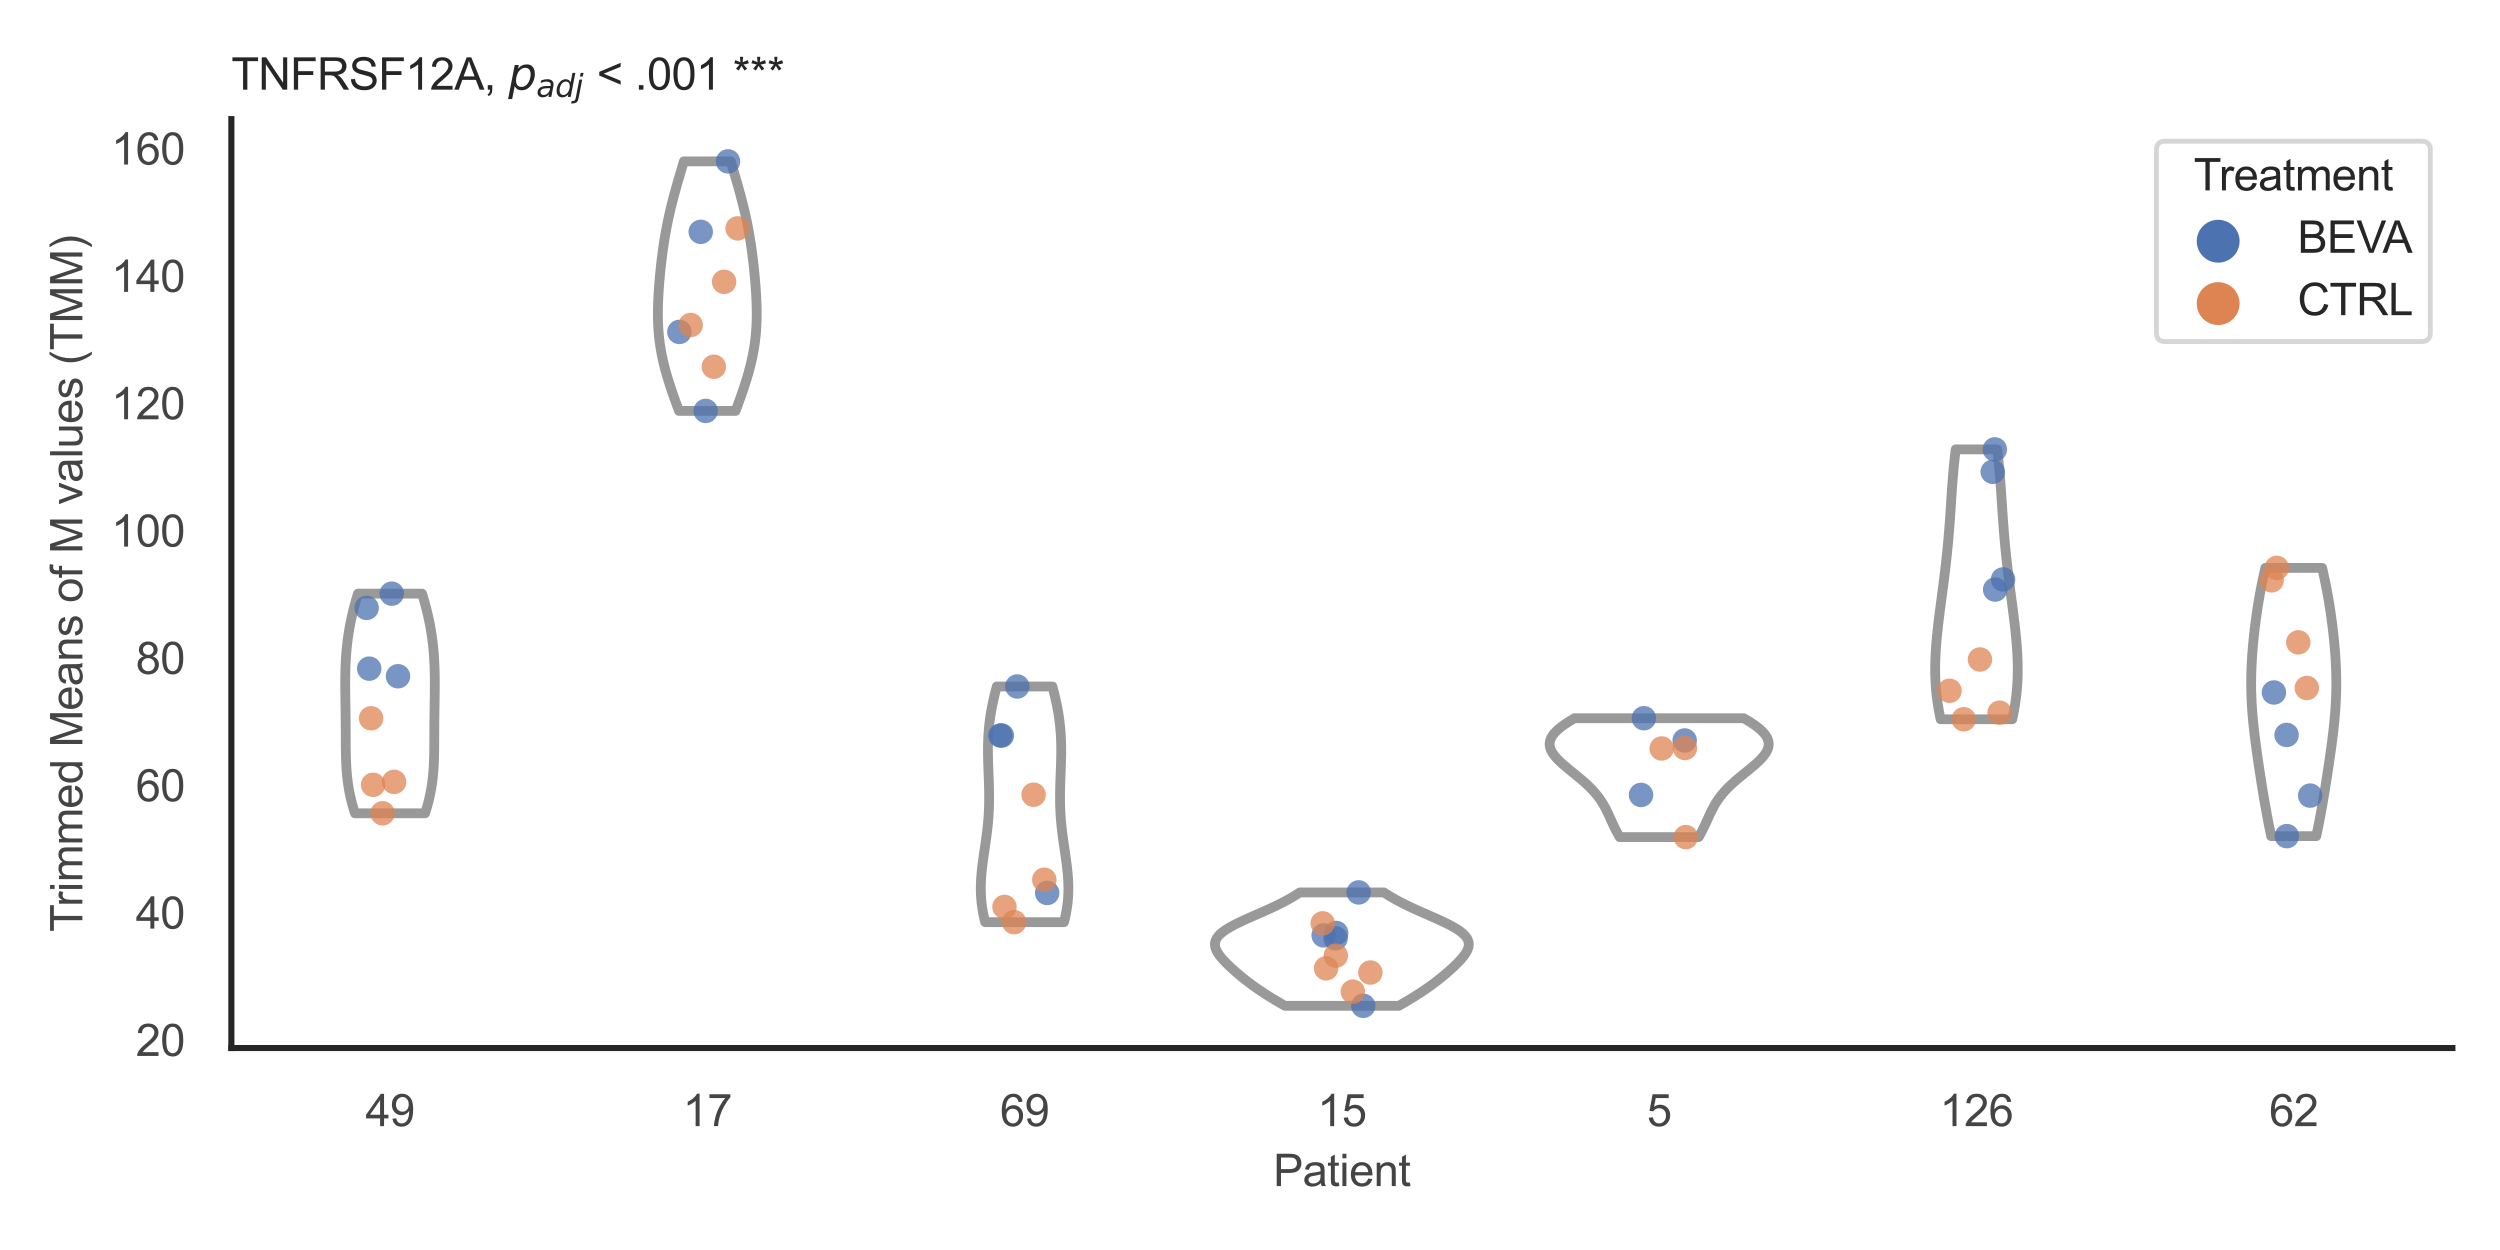 <?xml version="1.0" encoding="utf-8" standalone="no"?>
<!DOCTYPE svg PUBLIC "-//W3C//DTD SVG 1.1//EN"
  "http://www.w3.org/Graphics/SVG/1.1/DTD/svg11.dtd">
<svg xmlns:xlink="http://www.w3.org/1999/xlink" width="510.236pt" height="255.118pt" viewBox="0 0 510.236 255.118" xmlns="http://www.w3.org/2000/svg" version="1.1">
 <defs>
  <style type="text/css">*{stroke-linejoin: round; stroke-linecap: butt}</style>
 </defs>
 <g id="figure_1">
  <g id="patch_1">
   <path d="M 0 255.118 
L 510.236 255.118 
L 510.236 0 
L 0 0 
z
" style="fill: #ffffff"/>
  </g>
  <g id="axes_1">
   <g id="patch_2">
    <path d="M 47.22 213.898 
L 500.516 213.898 
L 500.516 24.32 
L 47.22 24.32 
z
" style="fill: #ffffff"/>
   </g>
   <g id="matplotlib.axis_1">
    <g id="xtick_1">
     <g id="text_1">
      <!-- 49 -->
      <g style="fill: #444444" transform="translate(74.593 229.84)scale(0.09 -0.09)">
       <defs>
        <path id="ArialMT-34" d="M 2069 0 
L 2069 1097 
L 81 1097 
L 81 1613 
L 2172 4581 
L 2631 4581 
L 2631 1613 
L 3250 1613 
L 3250 1097 
L 2631 1097 
L 2631 0 
L 2069 0 
z
M 2069 1613 
L 2069 3678 
L 634 1613 
L 2069 1613 
z
" transform="scale(0.016)"/>
        <path id="ArialMT-39" d="M 350 1059 
L 891 1109 
Q 959 728 1153 556 
Q 1347 384 1650 384 
Q 1909 384 2104 503 
Q 2300 622 2425 820 
Q 2550 1019 2634 1356 
Q 2719 1694 2719 2044 
Q 2719 2081 2716 2156 
Q 2547 1888 2255 1720 
Q 1963 1553 1622 1553 
Q 1053 1553 659 1965 
Q 266 2378 266 3053 
Q 266 3750 677 4175 
Q 1088 4600 1706 4600 
Q 2153 4600 2523 4359 
Q 2894 4119 3086 3673 
Q 3278 3228 3278 2384 
Q 3278 1506 3087 986 
Q 2897 466 2520 194 
Q 2144 -78 1638 -78 
Q 1100 -78 759 220 
Q 419 519 350 1059 
z
M 2653 3081 
Q 2653 3566 2395 3850 
Q 2138 4134 1775 4134 
Q 1400 4134 1122 3828 
Q 844 3522 844 3034 
Q 844 2597 1108 2323 
Q 1372 2050 1759 2050 
Q 2150 2050 2401 2323 
Q 2653 2597 2653 3081 
z
" transform="scale(0.016)"/>
       </defs>
       <use xlink:href="#ArialMT-34"/>
       <use xlink:href="#ArialMT-39" x="55.615"/>
      </g>
     </g>
    </g>
    <g id="xtick_2">
     <g id="text_2">
      <!-- 17 -->
      <g style="fill: #444444" transform="translate(139.35 229.84)scale(0.09 -0.09)">
       <defs>
        <path id="ArialMT-31" d="M 2384 0 
L 1822 0 
L 1822 3584 
Q 1619 3391 1289 3197 
Q 959 3003 697 2906 
L 697 3450 
Q 1169 3672 1522 3987 
Q 1875 4303 2022 4600 
L 2384 4600 
L 2384 0 
z
" transform="scale(0.016)"/>
        <path id="ArialMT-37" d="M 303 3981 
L 303 4522 
L 3269 4522 
L 3269 4084 
Q 2831 3619 2401 2847 
Q 1972 2075 1738 1259 
Q 1569 684 1522 0 
L 944 0 
Q 953 541 1156 1306 
Q 1359 2072 1739 2783 
Q 2119 3494 2547 3981 
L 303 3981 
z
" transform="scale(0.016)"/>
       </defs>
       <use xlink:href="#ArialMT-31"/>
       <use xlink:href="#ArialMT-37" x="55.615"/>
      </g>
     </g>
    </g>
    <g id="xtick_3">
     <g id="text_3">
      <!-- 69 -->
      <g style="fill: #444444" transform="translate(204.107 229.84)scale(0.09 -0.09)">
       <defs>
        <path id="ArialMT-36" d="M 3184 3459 
L 2625 3416 
Q 2550 3747 2413 3897 
Q 2184 4138 1850 4138 
Q 1581 4138 1378 3988 
Q 1113 3794 959 3422 
Q 806 3050 800 2363 
Q 1003 2672 1297 2822 
Q 1591 2972 1913 2972 
Q 2475 2972 2870 2558 
Q 3266 2144 3266 1488 
Q 3266 1056 3080 686 
Q 2894 316 2569 119 
Q 2244 -78 1831 -78 
Q 1128 -78 684 439 
Q 241 956 241 2144 
Q 241 3472 731 4075 
Q 1159 4600 1884 4600 
Q 2425 4600 2770 4297 
Q 3116 3994 3184 3459 
z
M 888 1484 
Q 888 1194 1011 928 
Q 1134 663 1356 523 
Q 1578 384 1822 384 
Q 2178 384 2434 671 
Q 2691 959 2691 1453 
Q 2691 1928 2437 2201 
Q 2184 2475 1800 2475 
Q 1419 2475 1153 2201 
Q 888 1928 888 1484 
z
" transform="scale(0.016)"/>
       </defs>
       <use xlink:href="#ArialMT-36"/>
       <use xlink:href="#ArialMT-39" x="55.615"/>
      </g>
     </g>
    </g>
    <g id="xtick_4">
     <g id="text_4">
      <!-- 15 -->
      <g style="fill: #444444" transform="translate(268.863 229.84)scale(0.09 -0.09)">
       <defs>
        <path id="ArialMT-35" d="M 266 1200 
L 856 1250 
Q 922 819 1161 601 
Q 1400 384 1738 384 
Q 2144 384 2425 690 
Q 2706 997 2706 1503 
Q 2706 1984 2436 2262 
Q 2166 2541 1728 2541 
Q 1456 2541 1237 2417 
Q 1019 2294 894 2097 
L 366 2166 
L 809 4519 
L 3088 4519 
L 3088 3981 
L 1259 3981 
L 1013 2750 
Q 1425 3038 1878 3038 
Q 2478 3038 2890 2622 
Q 3303 2206 3303 1553 
Q 3303 931 2941 478 
Q 2500 -78 1738 -78 
Q 1113 -78 717 272 
Q 322 622 266 1200 
z
" transform="scale(0.016)"/>
       </defs>
       <use xlink:href="#ArialMT-31"/>
       <use xlink:href="#ArialMT-35" x="55.615"/>
      </g>
     </g>
    </g>
    <g id="xtick_5">
     <g id="text_5">
      <!-- 5 -->
      <g style="fill: #444444" transform="translate(336.122 229.84)scale(0.09 -0.09)">
       <use xlink:href="#ArialMT-35"/>
      </g>
     </g>
    </g>
    <g id="xtick_6">
     <g id="text_6">
      <!-- 126 -->
      <g style="fill: #444444" transform="translate(395.874 229.84)scale(0.09 -0.09)">
       <defs>
        <path id="ArialMT-32" d="M 3222 541 
L 3222 0 
L 194 0 
Q 188 203 259 391 
Q 375 700 629 1000 
Q 884 1300 1366 1694 
Q 2113 2306 2375 2664 
Q 2638 3022 2638 3341 
Q 2638 3675 2398 3904 
Q 2159 4134 1775 4134 
Q 1369 4134 1125 3890 
Q 881 3647 878 3216 
L 300 3275 
Q 359 3922 746 4261 
Q 1134 4600 1788 4600 
Q 2447 4600 2831 4234 
Q 3216 3869 3216 3328 
Q 3216 3053 3103 2787 
Q 2991 2522 2730 2228 
Q 2469 1934 1863 1422 
Q 1356 997 1212 845 
Q 1069 694 975 541 
L 3222 541 
z
" transform="scale(0.016)"/>
       </defs>
       <use xlink:href="#ArialMT-31"/>
       <use xlink:href="#ArialMT-32" x="55.615"/>
       <use xlink:href="#ArialMT-36" x="111.23"/>
      </g>
     </g>
    </g>
    <g id="xtick_7">
     <g id="text_7">
      <!-- 62 -->
      <g style="fill: #444444" transform="translate(463.133 229.84)scale(0.09 -0.09)">
       <use xlink:href="#ArialMT-36"/>
       <use xlink:href="#ArialMT-32" x="55.615"/>
      </g>
     </g>
    </g>
    <g id="text_8">
     <!-- Patient -->
     <g style="fill: #444444" transform="translate(259.859 242.071)scale(0.09 -0.09)">
      <defs>
       <path id="ArialMT-50" d="M 494 0 
L 494 4581 
L 2222 4581 
Q 2678 4581 2919 4538 
Q 3256 4481 3484 4323 
Q 3713 4166 3852 3881 
Q 3991 3597 3991 3256 
Q 3991 2672 3619 2267 
Q 3247 1863 2275 1863 
L 1100 1863 
L 1100 0 
L 494 0 
z
M 1100 2403 
L 2284 2403 
Q 2872 2403 3119 2622 
Q 3366 2841 3366 3238 
Q 3366 3525 3220 3729 
Q 3075 3934 2838 4000 
Q 2684 4041 2272 4041 
L 1100 4041 
L 1100 2403 
z
" transform="scale(0.016)"/>
       <path id="ArialMT-61" d="M 2588 409 
Q 2275 144 1986 34 
Q 1697 -75 1366 -75 
Q 819 -75 525 192 
Q 231 459 231 875 
Q 231 1119 342 1320 
Q 453 1522 633 1644 
Q 813 1766 1038 1828 
Q 1203 1872 1538 1913 
Q 2219 1994 2541 2106 
Q 2544 2222 2544 2253 
Q 2544 2597 2384 2738 
Q 2169 2928 1744 2928 
Q 1347 2928 1158 2789 
Q 969 2650 878 2297 
L 328 2372 
Q 403 2725 575 2942 
Q 747 3159 1072 3276 
Q 1397 3394 1825 3394 
Q 2250 3394 2515 3294 
Q 2781 3194 2906 3042 
Q 3031 2891 3081 2659 
Q 3109 2516 3109 2141 
L 3109 1391 
Q 3109 606 3145 398 
Q 3181 191 3288 0 
L 2700 0 
Q 2613 175 2588 409 
z
M 2541 1666 
Q 2234 1541 1622 1453 
Q 1275 1403 1131 1340 
Q 988 1278 909 1158 
Q 831 1038 831 891 
Q 831 666 1001 516 
Q 1172 366 1500 366 
Q 1825 366 2078 508 
Q 2331 650 2450 897 
Q 2541 1088 2541 1459 
L 2541 1666 
z
" transform="scale(0.016)"/>
       <path id="ArialMT-74" d="M 1650 503 
L 1731 6 
Q 1494 -44 1306 -44 
Q 1000 -44 831 53 
Q 663 150 594 308 
Q 525 466 525 972 
L 525 2881 
L 113 2881 
L 113 3319 
L 525 3319 
L 525 4141 
L 1084 4478 
L 1084 3319 
L 1650 3319 
L 1650 2881 
L 1084 2881 
L 1084 941 
Q 1084 700 1114 631 
Q 1144 563 1211 522 
Q 1278 481 1403 481 
Q 1497 481 1650 503 
z
" transform="scale(0.016)"/>
       <path id="ArialMT-69" d="M 425 3934 
L 425 4581 
L 988 4581 
L 988 3934 
L 425 3934 
z
M 425 0 
L 425 3319 
L 988 3319 
L 988 0 
L 425 0 
z
" transform="scale(0.016)"/>
       <path id="ArialMT-65" d="M 2694 1069 
L 3275 997 
Q 3138 488 2766 206 
Q 2394 -75 1816 -75 
Q 1088 -75 661 373 
Q 234 822 234 1631 
Q 234 2469 665 2931 
Q 1097 3394 1784 3394 
Q 2450 3394 2872 2941 
Q 3294 2488 3294 1666 
Q 3294 1616 3291 1516 
L 816 1516 
Q 847 969 1125 678 
Q 1403 388 1819 388 
Q 2128 388 2347 550 
Q 2566 713 2694 1069 
z
M 847 1978 
L 2700 1978 
Q 2663 2397 2488 2606 
Q 2219 2931 1791 2931 
Q 1403 2931 1139 2672 
Q 875 2413 847 1978 
z
" transform="scale(0.016)"/>
       <path id="ArialMT-6e" d="M 422 0 
L 422 3319 
L 928 3319 
L 928 2847 
Q 1294 3394 1984 3394 
Q 2284 3394 2536 3286 
Q 2788 3178 2913 3003 
Q 3038 2828 3088 2588 
Q 3119 2431 3119 2041 
L 3119 0 
L 2556 0 
L 2556 2019 
Q 2556 2363 2490 2533 
Q 2425 2703 2258 2804 
Q 2091 2906 1866 2906 
Q 1506 2906 1245 2678 
Q 984 2450 984 1813 
L 984 0 
L 422 0 
z
" transform="scale(0.016)"/>
      </defs>
      <use xlink:href="#ArialMT-50"/>
      <use xlink:href="#ArialMT-61" x="66.699"/>
      <use xlink:href="#ArialMT-74" x="122.314"/>
      <use xlink:href="#ArialMT-69" x="150.098"/>
      <use xlink:href="#ArialMT-65" x="172.314"/>
      <use xlink:href="#ArialMT-6e" x="227.93"/>
      <use xlink:href="#ArialMT-74" x="283.545"/>
     </g>
    </g>
   </g>
   <g id="matplotlib.axis_2">
    <g id="ytick_1">
     <g id="text_9">
      <!-- 20 -->
      <g style="fill: #444444" transform="translate(27.71 215.515)scale(0.09 -0.09)">
       <defs>
        <path id="ArialMT-30" d="M 266 2259 
Q 266 3072 433 3567 
Q 600 4063 929 4331 
Q 1259 4600 1759 4600 
Q 2128 4600 2406 4451 
Q 2684 4303 2865 4023 
Q 3047 3744 3150 3342 
Q 3253 2941 3253 2259 
Q 3253 1453 3087 958 
Q 2922 463 2592 192 
Q 2263 -78 1759 -78 
Q 1097 -78 719 397 
Q 266 969 266 2259 
z
M 844 2259 
Q 844 1131 1108 757 
Q 1372 384 1759 384 
Q 2147 384 2411 759 
Q 2675 1134 2675 2259 
Q 2675 3391 2411 3762 
Q 2147 4134 1753 4134 
Q 1366 4134 1134 3806 
Q 844 3388 844 2259 
z
" transform="scale(0.016)"/>
       </defs>
       <use xlink:href="#ArialMT-32"/>
       <use xlink:href="#ArialMT-30" x="55.615"/>
      </g>
     </g>
    </g>
    <g id="ytick_2">
     <g id="text_10">
      <!-- 40 -->
      <g style="fill: #444444" transform="translate(27.71 189.525)scale(0.09 -0.09)">
       <use xlink:href="#ArialMT-34"/>
       <use xlink:href="#ArialMT-30" x="55.615"/>
      </g>
     </g>
    </g>
    <g id="ytick_3">
     <g id="text_11">
      <!-- 60 -->
      <g style="fill: #444444" transform="translate(27.71 163.535)scale(0.09 -0.09)">
       <use xlink:href="#ArialMT-36"/>
       <use xlink:href="#ArialMT-30" x="55.615"/>
      </g>
     </g>
    </g>
    <g id="ytick_4">
     <g id="text_12">
      <!-- 80 -->
      <g style="fill: #444444" transform="translate(27.71 137.545)scale(0.09 -0.09)">
       <defs>
        <path id="ArialMT-38" d="M 1131 2484 
Q 781 2613 612 2850 
Q 444 3088 444 3419 
Q 444 3919 803 4259 
Q 1163 4600 1759 4600 
Q 2359 4600 2725 4251 
Q 3091 3903 3091 3403 
Q 3091 3084 2923 2848 
Q 2756 2613 2416 2484 
Q 2838 2347 3058 2040 
Q 3278 1734 3278 1309 
Q 3278 722 2862 322 
Q 2447 -78 1769 -78 
Q 1091 -78 675 323 
Q 259 725 259 1325 
Q 259 1772 486 2073 
Q 713 2375 1131 2484 
z
M 1019 3438 
Q 1019 3113 1228 2906 
Q 1438 2700 1772 2700 
Q 2097 2700 2305 2904 
Q 2513 3109 2513 3406 
Q 2513 3716 2298 3927 
Q 2084 4138 1766 4138 
Q 1444 4138 1231 3931 
Q 1019 3725 1019 3438 
z
M 838 1322 
Q 838 1081 952 856 
Q 1066 631 1291 507 
Q 1516 384 1775 384 
Q 2178 384 2440 643 
Q 2703 903 2703 1303 
Q 2703 1709 2433 1975 
Q 2163 2241 1756 2241 
Q 1359 2241 1098 1978 
Q 838 1716 838 1322 
z
" transform="scale(0.016)"/>
       </defs>
       <use xlink:href="#ArialMT-38"/>
       <use xlink:href="#ArialMT-30" x="55.615"/>
      </g>
     </g>
    </g>
    <g id="ytick_5">
     <g id="text_13">
      <!-- 100 -->
      <g style="fill: #444444" transform="translate(22.705 111.554)scale(0.09 -0.09)">
       <use xlink:href="#ArialMT-31"/>
       <use xlink:href="#ArialMT-30" x="55.615"/>
       <use xlink:href="#ArialMT-30" x="111.23"/>
      </g>
     </g>
    </g>
    <g id="ytick_6">
     <g id="text_14">
      <!-- 120 -->
      <g style="fill: #444444" transform="translate(22.705 85.564)scale(0.09 -0.09)">
       <use xlink:href="#ArialMT-31"/>
       <use xlink:href="#ArialMT-32" x="55.615"/>
       <use xlink:href="#ArialMT-30" x="111.23"/>
      </g>
     </g>
    </g>
    <g id="ytick_7">
     <g id="text_15">
      <!-- 140 -->
      <g style="fill: #444444" transform="translate(22.705 59.574)scale(0.09 -0.09)">
       <use xlink:href="#ArialMT-31"/>
       <use xlink:href="#ArialMT-34" x="55.615"/>
       <use xlink:href="#ArialMT-30" x="111.23"/>
      </g>
     </g>
    </g>
    <g id="ytick_8">
     <g id="text_16">
      <!-- 160 -->
      <g style="fill: #444444" transform="translate(22.705 33.584)scale(0.09 -0.09)">
       <use xlink:href="#ArialMT-31"/>
       <use xlink:href="#ArialMT-36" x="55.615"/>
       <use xlink:href="#ArialMT-30" x="111.23"/>
      </g>
     </g>
    </g>
    <g id="text_17">
     <!-- Trimmed Means of M values (TMM) -->
     <g style="fill: #444444" transform="translate(16.811 190.195)rotate(-90)scale(0.09 -0.09)">
      <defs>
       <path id="ArialMT-54" d="M 1659 0 
L 1659 4041 
L 150 4041 
L 150 4581 
L 3781 4581 
L 3781 4041 
L 2266 4041 
L 2266 0 
L 1659 0 
z
" transform="scale(0.016)"/>
       <path id="ArialMT-72" d="M 416 0 
L 416 3319 
L 922 3319 
L 922 2816 
Q 1116 3169 1280 3281 
Q 1444 3394 1641 3394 
Q 1925 3394 2219 3213 
L 2025 2691 
Q 1819 2813 1613 2813 
Q 1428 2813 1281 2702 
Q 1134 2591 1072 2394 
Q 978 2094 978 1738 
L 978 0 
L 416 0 
z
" transform="scale(0.016)"/>
       <path id="ArialMT-6d" d="M 422 0 
L 422 3319 
L 925 3319 
L 925 2853 
Q 1081 3097 1340 3245 
Q 1600 3394 1931 3394 
Q 2300 3394 2536 3241 
Q 2772 3088 2869 2813 
Q 3263 3394 3894 3394 
Q 4388 3394 4653 3120 
Q 4919 2847 4919 2278 
L 4919 0 
L 4359 0 
L 4359 2091 
Q 4359 2428 4304 2576 
Q 4250 2725 4106 2815 
Q 3963 2906 3769 2906 
Q 3419 2906 3187 2673 
Q 2956 2441 2956 1928 
L 2956 0 
L 2394 0 
L 2394 2156 
Q 2394 2531 2256 2718 
Q 2119 2906 1806 2906 
Q 1569 2906 1367 2781 
Q 1166 2656 1075 2415 
Q 984 2175 984 1722 
L 984 0 
L 422 0 
z
" transform="scale(0.016)"/>
       <path id="ArialMT-64" d="M 2575 0 
L 2575 419 
Q 2259 -75 1647 -75 
Q 1250 -75 917 144 
Q 584 363 401 755 
Q 219 1147 219 1656 
Q 219 2153 384 2558 
Q 550 2963 881 3178 
Q 1213 3394 1622 3394 
Q 1922 3394 2156 3267 
Q 2391 3141 2538 2938 
L 2538 4581 
L 3097 4581 
L 3097 0 
L 2575 0 
z
M 797 1656 
Q 797 1019 1065 703 
Q 1334 388 1700 388 
Q 2069 388 2326 689 
Q 2584 991 2584 1609 
Q 2584 2291 2321 2609 
Q 2059 2928 1675 2928 
Q 1300 2928 1048 2622 
Q 797 2316 797 1656 
z
" transform="scale(0.016)"/>
       <path id="ArialMT-20" transform="scale(0.016)"/>
       <path id="ArialMT-4d" d="M 475 0 
L 475 4581 
L 1388 4581 
L 2472 1338 
Q 2622 884 2691 659 
Q 2769 909 2934 1394 
L 4031 4581 
L 4847 4581 
L 4847 0 
L 4263 0 
L 4263 3834 
L 2931 0 
L 2384 0 
L 1059 3900 
L 1059 0 
L 475 0 
z
" transform="scale(0.016)"/>
       <path id="ArialMT-73" d="M 197 991 
L 753 1078 
Q 800 744 1014 566 
Q 1228 388 1613 388 
Q 2000 388 2187 545 
Q 2375 703 2375 916 
Q 2375 1106 2209 1216 
Q 2094 1291 1634 1406 
Q 1016 1563 777 1677 
Q 538 1791 414 1992 
Q 291 2194 291 2438 
Q 291 2659 392 2848 
Q 494 3038 669 3163 
Q 800 3259 1026 3326 
Q 1253 3394 1513 3394 
Q 1903 3394 2198 3281 
Q 2494 3169 2634 2976 
Q 2775 2784 2828 2463 
L 2278 2388 
Q 2241 2644 2061 2787 
Q 1881 2931 1553 2931 
Q 1166 2931 1000 2803 
Q 834 2675 834 2503 
Q 834 2394 903 2306 
Q 972 2216 1119 2156 
Q 1203 2125 1616 2013 
Q 2213 1853 2448 1751 
Q 2684 1650 2818 1456 
Q 2953 1263 2953 975 
Q 2953 694 2789 445 
Q 2625 197 2315 61 
Q 2006 -75 1616 -75 
Q 969 -75 630 194 
Q 291 463 197 991 
z
" transform="scale(0.016)"/>
       <path id="ArialMT-6f" d="M 213 1659 
Q 213 2581 725 3025 
Q 1153 3394 1769 3394 
Q 2453 3394 2887 2945 
Q 3322 2497 3322 1706 
Q 3322 1066 3130 698 
Q 2938 331 2570 128 
Q 2203 -75 1769 -75 
Q 1072 -75 642 372 
Q 213 819 213 1659 
z
M 791 1659 
Q 791 1022 1069 705 
Q 1347 388 1769 388 
Q 2188 388 2466 706 
Q 2744 1025 2744 1678 
Q 2744 2294 2464 2611 
Q 2184 2928 1769 2928 
Q 1347 2928 1069 2612 
Q 791 2297 791 1659 
z
" transform="scale(0.016)"/>
       <path id="ArialMT-66" d="M 556 0 
L 556 2881 
L 59 2881 
L 59 3319 
L 556 3319 
L 556 3672 
Q 556 4006 616 4169 
Q 697 4388 901 4523 
Q 1106 4659 1475 4659 
Q 1713 4659 2000 4603 
L 1916 4113 
Q 1741 4144 1584 4144 
Q 1328 4144 1222 4034 
Q 1116 3925 1116 3625 
L 1116 3319 
L 1763 3319 
L 1763 2881 
L 1116 2881 
L 1116 0 
L 556 0 
z
" transform="scale(0.016)"/>
       <path id="ArialMT-76" d="M 1344 0 
L 81 3319 
L 675 3319 
L 1388 1331 
Q 1503 1009 1600 663 
Q 1675 925 1809 1294 
L 2547 3319 
L 3125 3319 
L 1869 0 
L 1344 0 
z
" transform="scale(0.016)"/>
       <path id="ArialMT-6c" d="M 409 0 
L 409 4581 
L 972 4581 
L 972 0 
L 409 0 
z
" transform="scale(0.016)"/>
       <path id="ArialMT-75" d="M 2597 0 
L 2597 488 
Q 2209 -75 1544 -75 
Q 1250 -75 995 37 
Q 741 150 617 320 
Q 494 491 444 738 
Q 409 903 409 1263 
L 409 3319 
L 972 3319 
L 972 1478 
Q 972 1038 1006 884 
Q 1059 663 1231 536 
Q 1403 409 1656 409 
Q 1909 409 2131 539 
Q 2353 669 2445 892 
Q 2538 1116 2538 1541 
L 2538 3319 
L 3100 3319 
L 3100 0 
L 2597 0 
z
" transform="scale(0.016)"/>
       <path id="ArialMT-28" d="M 1497 -1347 
Q 1031 -759 709 28 
Q 388 816 388 1659 
Q 388 2403 628 3084 
Q 909 3875 1497 4659 
L 1900 4659 
Q 1522 4009 1400 3731 
Q 1209 3300 1100 2831 
Q 966 2247 966 1656 
Q 966 153 1900 -1347 
L 1497 -1347 
z
" transform="scale(0.016)"/>
       <path id="ArialMT-29" d="M 791 -1347 
L 388 -1347 
Q 1322 153 1322 1656 
Q 1322 2244 1188 2822 
Q 1081 3291 891 3722 
Q 769 4003 388 4659 
L 791 4659 
Q 1378 3875 1659 3084 
Q 1900 2403 1900 1659 
Q 1900 816 1576 28 
Q 1253 -759 791 -1347 
z
" transform="scale(0.016)"/>
      </defs>
      <use xlink:href="#ArialMT-54"/>
      <use xlink:href="#ArialMT-72" x="57.334"/>
      <use xlink:href="#ArialMT-69" x="90.635"/>
      <use xlink:href="#ArialMT-6d" x="112.852"/>
      <use xlink:href="#ArialMT-6d" x="196.152"/>
      <use xlink:href="#ArialMT-65" x="279.453"/>
      <use xlink:href="#ArialMT-64" x="335.068"/>
      <use xlink:href="#ArialMT-20" x="390.684"/>
      <use xlink:href="#ArialMT-4d" x="418.467"/>
      <use xlink:href="#ArialMT-65" x="501.768"/>
      <use xlink:href="#ArialMT-61" x="557.383"/>
      <use xlink:href="#ArialMT-6e" x="612.998"/>
      <use xlink:href="#ArialMT-73" x="668.613"/>
      <use xlink:href="#ArialMT-20" x="718.613"/>
      <use xlink:href="#ArialMT-6f" x="746.396"/>
      <use xlink:href="#ArialMT-66" x="802.012"/>
      <use xlink:href="#ArialMT-20" x="829.795"/>
      <use xlink:href="#ArialMT-4d" x="857.578"/>
      <use xlink:href="#ArialMT-20" x="940.879"/>
      <use xlink:href="#ArialMT-76" x="968.662"/>
      <use xlink:href="#ArialMT-61" x="1018.662"/>
      <use xlink:href="#ArialMT-6c" x="1074.277"/>
      <use xlink:href="#ArialMT-75" x="1096.494"/>
      <use xlink:href="#ArialMT-65" x="1152.109"/>
      <use xlink:href="#ArialMT-73" x="1207.725"/>
      <use xlink:href="#ArialMT-20" x="1257.725"/>
      <use xlink:href="#ArialMT-28" x="1285.508"/>
      <use xlink:href="#ArialMT-54" x="1318.809"/>
      <use xlink:href="#ArialMT-4d" x="1379.893"/>
      <use xlink:href="#ArialMT-4d" x="1463.193"/>
      <use xlink:href="#ArialMT-29" x="1546.494"/>
     </g>
    </g>
   </g>
   <g id="PolyCollection_1">
    <defs>
     <path id="mccdbdf7577" d="M 86.754 -89.132 
L 72.443 -89.132 
L 72.3 -89.585 
L 72.162 -90.038 
L 72.029 -90.491 
L 71.903 -90.943 
L 71.783 -91.396 
L 71.669 -91.849 
L 71.561 -92.302 
L 71.459 -92.754 
L 71.364 -93.207 
L 71.276 -93.66 
L 71.194 -94.113 
L 71.118 -94.566 
L 71.048 -95.018 
L 70.984 -95.471 
L 70.926 -95.924 
L 70.874 -96.377 
L 70.827 -96.829 
L 70.785 -97.282 
L 70.748 -97.735 
L 70.715 -98.188 
L 70.687 -98.64 
L 70.663 -99.093 
L 70.643 -99.546 
L 70.625 -99.999 
L 70.611 -100.451 
L 70.599 -100.904 
L 70.59 -101.357 
L 70.583 -101.81 
L 70.577 -102.262 
L 70.572 -102.715 
L 70.569 -103.168 
L 70.567 -103.621 
L 70.565 -104.073 
L 70.563 -104.526 
L 70.562 -104.979 
L 70.56 -105.432 
L 70.558 -105.884 
L 70.556 -106.337 
L 70.554 -106.79 
L 70.551 -107.243 
L 70.548 -107.695 
L 70.544 -108.148 
L 70.539 -108.601 
L 70.534 -109.054 
L 70.528 -109.506 
L 70.522 -109.959 
L 70.516 -110.412 
L 70.509 -110.865 
L 70.502 -111.318 
L 70.495 -111.77 
L 70.488 -112.223 
L 70.482 -112.676 
L 70.476 -113.129 
L 70.47 -113.581 
L 70.465 -114.034 
L 70.462 -114.487 
L 70.459 -114.94 
L 70.458 -115.392 
L 70.458 -115.845 
L 70.459 -116.298 
L 70.463 -116.751 
L 70.469 -117.203 
L 70.477 -117.656 
L 70.487 -118.109 
L 70.499 -118.562 
L 70.515 -119.014 
L 70.533 -119.467 
L 70.554 -119.92 
L 70.578 -120.373 
L 70.605 -120.825 
L 70.635 -121.278 
L 70.669 -121.731 
L 70.706 -122.184 
L 70.747 -122.636 
L 70.792 -123.089 
L 70.84 -123.542 
L 70.892 -123.995 
L 70.948 -124.447 
L 71.008 -124.9 
L 71.072 -125.353 
L 71.14 -125.806 
L 71.212 -126.259 
L 71.288 -126.711 
L 71.369 -127.164 
L 71.453 -127.617 
L 71.542 -128.07 
L 71.635 -128.522 
L 71.732 -128.975 
L 71.833 -129.428 
L 71.939 -129.881 
L 72.048 -130.333 
L 72.161 -130.786 
L 72.279 -131.239 
L 72.4 -131.692 
L 72.525 -132.144 
L 72.654 -132.597 
L 72.786 -133.05 
L 72.921 -133.503 
L 73.06 -133.955 
L 86.137 -133.955 
L 86.137 -133.955 
L 86.275 -133.503 
L 86.411 -133.05 
L 86.543 -132.597 
L 86.672 -132.144 
L 86.797 -131.692 
L 86.918 -131.239 
L 87.035 -130.786 
L 87.149 -130.333 
L 87.258 -129.881 
L 87.363 -129.428 
L 87.465 -128.975 
L 87.562 -128.522 
L 87.655 -128.07 
L 87.743 -127.617 
L 87.828 -127.164 
L 87.908 -126.711 
L 87.985 -126.259 
L 88.057 -125.806 
L 88.125 -125.353 
L 88.189 -124.9 
L 88.249 -124.447 
L 88.305 -123.995 
L 88.357 -123.542 
L 88.405 -123.089 
L 88.45 -122.636 
L 88.49 -122.184 
L 88.528 -121.731 
L 88.561 -121.278 
L 88.592 -120.825 
L 88.619 -120.373 
L 88.643 -119.92 
L 88.664 -119.467 
L 88.682 -119.014 
L 88.697 -118.562 
L 88.71 -118.109 
L 88.72 -117.656 
L 88.728 -117.203 
L 88.733 -116.751 
L 88.737 -116.298 
L 88.739 -115.845 
L 88.739 -115.392 
L 88.738 -114.94 
L 88.735 -114.487 
L 88.731 -114.034 
L 88.727 -113.581 
L 88.721 -113.129 
L 88.715 -112.676 
L 88.708 -112.223 
L 88.702 -111.77 
L 88.695 -111.318 
L 88.688 -110.865 
L 88.681 -110.412 
L 88.675 -109.959 
L 88.668 -109.506 
L 88.663 -109.054 
L 88.658 -108.601 
L 88.653 -108.148 
L 88.649 -107.695 
L 88.645 -107.243 
L 88.643 -106.79 
L 88.64 -106.337 
L 88.638 -105.884 
L 88.636 -105.432 
L 88.635 -104.979 
L 88.633 -104.526 
L 88.632 -104.073 
L 88.63 -103.621 
L 88.627 -103.168 
L 88.624 -102.715 
L 88.62 -102.262 
L 88.614 -101.81 
L 88.607 -101.357 
L 88.597 -100.904 
L 88.585 -100.451 
L 88.571 -99.999 
L 88.554 -99.546 
L 88.533 -99.093 
L 88.509 -98.64 
L 88.481 -98.188 
L 88.449 -97.735 
L 88.412 -97.282 
L 88.37 -96.829 
L 88.323 -96.377 
L 88.271 -95.924 
L 88.213 -95.471 
L 88.149 -95.018 
L 88.079 -94.566 
L 88.003 -94.113 
L 87.921 -93.66 
L 87.832 -93.207 
L 87.737 -92.754 
L 87.636 -92.302 
L 87.528 -91.849 
L 87.414 -91.396 
L 87.294 -90.943 
L 87.167 -90.491 
L 87.035 -90.038 
L 86.897 -89.585 
L 86.754 -89.132 
z
" style="stroke: #999999; stroke-width: 2"/>
    </defs>
    <g clip-path="url(#p960e320d0c)">
     <use xlink:href="#mccdbdf7577" x="0" y="255.118" style="fill: #ffffff; stroke: #999999; stroke-width: 2"/>
    </g>
   </g>
   <g id="PolyCollection_2">
    <defs>
     <path id="mde91d3fca3" d="M 150.133 -171.252 
L 138.577 -171.252 
L 138.387 -171.766 
L 138.199 -172.281 
L 138.011 -172.795 
L 137.824 -173.31 
L 137.64 -173.824 
L 137.457 -174.338 
L 137.277 -174.853 
L 137.1 -175.367 
L 136.926 -175.882 
L 136.756 -176.396 
L 136.589 -176.911 
L 136.426 -177.425 
L 136.268 -177.939 
L 136.115 -178.454 
L 135.966 -178.968 
L 135.823 -179.483 
L 135.686 -179.997 
L 135.554 -180.512 
L 135.428 -181.026 
L 135.308 -181.541 
L 135.195 -182.055 
L 135.088 -182.569 
L 134.988 -183.084 
L 134.895 -183.598 
L 134.808 -184.113 
L 134.728 -184.627 
L 134.655 -185.142 
L 134.588 -185.656 
L 134.528 -186.17 
L 134.475 -186.685 
L 134.429 -187.199 
L 134.389 -187.714 
L 134.355 -188.228 
L 134.327 -188.743 
L 134.305 -189.257 
L 134.289 -189.772 
L 134.279 -190.286 
L 134.273 -190.8 
L 134.273 -191.315 
L 134.277 -191.829 
L 134.286 -192.344 
L 134.299 -192.858 
L 134.316 -193.373 
L 134.336 -193.887 
L 134.36 -194.401 
L 134.388 -194.916 
L 134.418 -195.43 
L 134.452 -195.945 
L 134.488 -196.459 
L 134.526 -196.974 
L 134.567 -197.488 
L 134.611 -198.002 
L 134.656 -198.517 
L 134.704 -199.031 
L 134.754 -199.546 
L 134.806 -200.06 
L 134.86 -200.575 
L 134.916 -201.089 
L 134.975 -201.604 
L 135.035 -202.118 
L 135.098 -202.632 
L 135.164 -203.147 
L 135.231 -203.661 
L 135.302 -204.176 
L 135.375 -204.69 
L 135.451 -205.205 
L 135.529 -205.719 
L 135.611 -206.233 
L 135.696 -206.748 
L 135.784 -207.262 
L 135.875 -207.777 
L 135.97 -208.291 
L 136.067 -208.806 
L 136.168 -209.32 
L 136.273 -209.834 
L 136.381 -210.349 
L 136.492 -210.863 
L 136.607 -211.378 
L 136.724 -211.892 
L 136.846 -212.407 
L 136.97 -212.921 
L 137.097 -213.436 
L 137.227 -213.95 
L 137.36 -214.464 
L 137.495 -214.979 
L 137.633 -215.493 
L 137.773 -216.008 
L 137.916 -216.522 
L 138.06 -217.037 
L 138.206 -217.551 
L 138.354 -218.065 
L 138.504 -218.58 
L 138.654 -219.094 
L 138.805 -219.609 
L 138.958 -220.123 
L 139.111 -220.638 
L 139.264 -221.152 
L 139.418 -221.666 
L 139.571 -222.181 
L 149.138 -222.181 
L 149.138 -222.181 
L 149.292 -221.666 
L 149.446 -221.152 
L 149.599 -220.638 
L 149.752 -220.123 
L 149.904 -219.609 
L 150.056 -219.094 
L 150.206 -218.58 
L 150.356 -218.065 
L 150.503 -217.551 
L 150.65 -217.037 
L 150.794 -216.522 
L 150.936 -216.008 
L 151.077 -215.493 
L 151.215 -214.979 
L 151.35 -214.464 
L 151.483 -213.95 
L 151.613 -213.436 
L 151.74 -212.921 
L 151.864 -212.407 
L 151.985 -211.892 
L 152.103 -211.378 
L 152.218 -210.863 
L 152.329 -210.349 
L 152.437 -209.834 
L 152.541 -209.32 
L 152.642 -208.806 
L 152.74 -208.291 
L 152.835 -207.777 
L 152.926 -207.262 
L 153.014 -206.748 
L 153.099 -206.233 
L 153.18 -205.719 
L 153.259 -205.205 
L 153.335 -204.69 
L 153.408 -204.176 
L 153.478 -203.661 
L 153.546 -203.147 
L 153.612 -202.632 
L 153.674 -202.118 
L 153.735 -201.604 
L 153.794 -201.089 
L 153.85 -200.575 
L 153.904 -200.06 
L 153.956 -199.546 
L 154.006 -199.031 
L 154.053 -198.517 
L 154.099 -198.002 
L 154.142 -197.488 
L 154.183 -196.974 
L 154.222 -196.459 
L 154.258 -195.945 
L 154.292 -195.43 
L 154.322 -194.916 
L 154.349 -194.401 
L 154.374 -193.887 
L 154.394 -193.373 
L 154.411 -192.858 
L 154.424 -192.344 
L 154.433 -191.829 
L 154.437 -191.315 
L 154.437 -190.8 
L 154.431 -190.286 
L 154.421 -189.772 
L 154.404 -189.257 
L 154.383 -188.743 
L 154.355 -188.228 
L 154.321 -187.714 
L 154.281 -187.199 
L 154.234 -186.685 
L 154.181 -186.17 
L 154.122 -185.656 
L 154.055 -185.142 
L 153.982 -184.627 
L 153.902 -184.113 
L 153.815 -183.598 
L 153.722 -183.084 
L 153.622 -182.569 
L 153.515 -182.055 
L 153.401 -181.541 
L 153.282 -181.026 
L 153.156 -180.512 
L 153.024 -179.997 
L 152.887 -179.483 
L 152.744 -178.968 
L 152.595 -178.454 
L 152.442 -177.939 
L 152.284 -177.425 
L 152.121 -176.911 
L 151.954 -176.396 
L 151.784 -175.882 
L 151.61 -175.367 
L 151.432 -174.853 
L 151.252 -174.338 
L 151.07 -173.824 
L 150.885 -173.31 
L 150.699 -172.795 
L 150.511 -172.281 
L 150.322 -171.766 
L 150.133 -171.252 
z
" style="stroke: #999999; stroke-width: 2"/>
    </defs>
    <g clip-path="url(#p960e320d0c)">
     <use xlink:href="#mde91d3fca3" x="0" y="255.118" style="fill: #ffffff; stroke: #999999; stroke-width: 2"/>
    </g>
   </g>
   <g id="PolyCollection_3">
    <defs>
     <path id="m11a62e937e" d="M 217.156 -66.91 
L 201.067 -66.91 
L 200.945 -67.396 
L 200.832 -67.882 
L 200.727 -68.368 
L 200.632 -68.854 
L 200.545 -69.34 
L 200.467 -69.826 
L 200.398 -70.312 
L 200.339 -70.797 
L 200.289 -71.283 
L 200.248 -71.769 
L 200.216 -72.255 
L 200.194 -72.741 
L 200.179 -73.227 
L 200.174 -73.713 
L 200.176 -74.199 
L 200.187 -74.684 
L 200.205 -75.17 
L 200.23 -75.656 
L 200.262 -76.142 
L 200.3 -76.628 
L 200.344 -77.114 
L 200.393 -77.6 
L 200.447 -78.086 
L 200.505 -78.572 
L 200.567 -79.057 
L 200.632 -79.543 
L 200.699 -80.029 
L 200.768 -80.515 
L 200.838 -81.001 
L 200.91 -81.487 
L 200.981 -81.973 
L 201.052 -82.459 
L 201.123 -82.944 
L 201.192 -83.43 
L 201.26 -83.916 
L 201.325 -84.402 
L 201.388 -84.888 
L 201.448 -85.374 
L 201.505 -85.86 
L 201.558 -86.346 
L 201.608 -86.832 
L 201.653 -87.317 
L 201.695 -87.803 
L 201.732 -88.289 
L 201.765 -88.775 
L 201.794 -89.261 
L 201.818 -89.747 
L 201.838 -90.233 
L 201.854 -90.719 
L 201.865 -91.204 
L 201.873 -91.69 
L 201.876 -92.176 
L 201.876 -92.662 
L 201.873 -93.148 
L 201.867 -93.634 
L 201.857 -94.12 
L 201.846 -94.606 
L 201.832 -95.092 
L 201.816 -95.577 
L 201.8 -96.063 
L 201.782 -96.549 
L 201.763 -97.035 
L 201.745 -97.521 
L 201.726 -98.007 
L 201.708 -98.493 
L 201.691 -98.979 
L 201.676 -99.464 
L 201.663 -99.95 
L 201.651 -100.436 
L 201.643 -100.922 
L 201.637 -101.408 
L 201.635 -101.894 
L 201.636 -102.38 
L 201.641 -102.866 
L 201.651 -103.352 
L 201.665 -103.837 
L 201.683 -104.323 
L 201.707 -104.809 
L 201.736 -105.295 
L 201.77 -105.781 
L 201.81 -106.267 
L 201.855 -106.753 
L 201.905 -107.239 
L 201.962 -107.724 
L 202.024 -108.21 
L 202.092 -108.696 
L 202.165 -109.182 
L 202.244 -109.668 
L 202.328 -110.154 
L 202.418 -110.64 
L 202.513 -111.126 
L 202.613 -111.612 
L 202.718 -112.097 
L 202.827 -112.583 
L 202.941 -113.069 
L 203.059 -113.555 
L 203.181 -114.041 
L 203.307 -114.527 
L 203.436 -115.013 
L 214.787 -115.013 
L 214.787 -115.013 
L 214.916 -114.527 
L 215.042 -114.041 
L 215.164 -113.555 
L 215.282 -113.069 
L 215.396 -112.583 
L 215.505 -112.097 
L 215.61 -111.612 
L 215.71 -111.126 
L 215.805 -110.64 
L 215.895 -110.154 
L 215.979 -109.668 
L 216.058 -109.182 
L 216.131 -108.696 
L 216.199 -108.21 
L 216.261 -107.724 
L 216.318 -107.239 
L 216.368 -106.753 
L 216.413 -106.267 
L 216.453 -105.781 
L 216.487 -105.295 
L 216.516 -104.809 
L 216.54 -104.323 
L 216.558 -103.837 
L 216.572 -103.352 
L 216.582 -102.866 
L 216.587 -102.38 
L 216.588 -101.894 
L 216.586 -101.408 
L 216.58 -100.922 
L 216.572 -100.436 
L 216.56 -99.95 
L 216.547 -99.464 
L 216.532 -98.979 
L 216.515 -98.493 
L 216.497 -98.007 
L 216.478 -97.521 
L 216.46 -97.035 
L 216.441 -96.549 
L 216.423 -96.063 
L 216.407 -95.577 
L 216.391 -95.092 
L 216.377 -94.606 
L 216.366 -94.12 
L 216.356 -93.634 
L 216.35 -93.148 
L 216.347 -92.662 
L 216.347 -92.176 
L 216.35 -91.69 
L 216.358 -91.204 
L 216.369 -90.719 
L 216.385 -90.233 
L 216.405 -89.747 
L 216.429 -89.261 
L 216.458 -88.775 
L 216.491 -88.289 
L 216.528 -87.803 
L 216.57 -87.317 
L 216.615 -86.832 
L 216.665 -86.346 
L 216.718 -85.86 
L 216.775 -85.374 
L 216.835 -84.888 
L 216.898 -84.402 
L 216.963 -83.916 
L 217.031 -83.43 
L 217.1 -82.944 
L 217.171 -82.459 
L 217.242 -81.973 
L 217.313 -81.487 
L 217.385 -81.001 
L 217.455 -80.515 
L 217.524 -80.029 
L 217.591 -79.543 
L 217.656 -79.057 
L 217.718 -78.572 
L 217.776 -78.086 
L 217.83 -77.6 
L 217.879 -77.114 
L 217.923 -76.628 
L 217.961 -76.142 
L 217.993 -75.656 
L 218.018 -75.17 
L 218.036 -74.684 
L 218.047 -74.199 
L 218.049 -73.713 
L 218.044 -73.227 
L 218.03 -72.741 
L 218.007 -72.255 
L 217.975 -71.769 
L 217.934 -71.283 
L 217.884 -70.797 
L 217.825 -70.312 
L 217.756 -69.826 
L 217.678 -69.34 
L 217.591 -68.854 
L 217.496 -68.368 
L 217.391 -67.882 
L 217.278 -67.396 
L 217.156 -66.91 
z
" style="stroke: #999999; stroke-width: 2"/>
    </defs>
    <g clip-path="url(#p960e320d0c)">
     <use xlink:href="#m11a62e937e" x="0" y="255.118" style="fill: #ffffff; stroke: #999999; stroke-width: 2"/>
    </g>
   </g>
   <g id="PolyCollection_4">
    <defs>
     <path id="mbacd892356" d="M 285.488 -49.837 
L 262.249 -49.837 
L 261.842 -50.071 
L 261.438 -50.305 
L 261.037 -50.539 
L 260.64 -50.772 
L 260.247 -51.006 
L 259.858 -51.24 
L 259.474 -51.474 
L 259.096 -51.707 
L 258.722 -51.941 
L 258.355 -52.175 
L 257.992 -52.409 
L 257.636 -52.643 
L 257.285 -52.876 
L 256.939 -53.11 
L 256.6 -53.344 
L 256.266 -53.578 
L 255.937 -53.811 
L 255.614 -54.045 
L 255.296 -54.279 
L 254.983 -54.513 
L 254.675 -54.747 
L 254.372 -54.98 
L 254.074 -55.214 
L 253.781 -55.448 
L 253.491 -55.682 
L 253.207 -55.915 
L 252.926 -56.149 
L 252.65 -56.383 
L 252.378 -56.617 
L 252.11 -56.851 
L 251.846 -57.084 
L 251.586 -57.318 
L 251.331 -57.552 
L 251.08 -57.786 
L 250.833 -58.019 
L 250.592 -58.253 
L 250.356 -58.487 
L 250.126 -58.721 
L 249.903 -58.955 
L 249.686 -59.188 
L 249.478 -59.422 
L 249.278 -59.656 
L 249.087 -59.89 
L 248.908 -60.124 
L 248.74 -60.357 
L 248.584 -60.591 
L 248.443 -60.825 
L 248.318 -61.059 
L 248.209 -61.292 
L 248.118 -61.526 
L 248.047 -61.76 
L 247.997 -61.994 
L 247.97 -62.228 
L 247.965 -62.461 
L 247.986 -62.695 
L 248.032 -62.929 
L 248.106 -63.163 
L 248.207 -63.396 
L 248.336 -63.63 
L 248.494 -63.864 
L 248.681 -64.098 
L 248.898 -64.332 
L 249.143 -64.565 
L 249.418 -64.799 
L 249.72 -65.033 
L 250.05 -65.267 
L 250.406 -65.5 
L 250.787 -65.734 
L 251.191 -65.968 
L 251.618 -66.202 
L 252.064 -66.436 
L 252.529 -66.669 
L 253.01 -66.903 
L 253.505 -67.137 
L 254.012 -67.371 
L 254.529 -67.604 
L 255.053 -67.838 
L 255.582 -68.072 
L 256.115 -68.306 
L 256.648 -68.54 
L 257.181 -68.773 
L 257.711 -69.007 
L 258.236 -69.241 
L 258.755 -69.475 
L 259.268 -69.709 
L 259.771 -69.942 
L 260.265 -70.176 
L 260.748 -70.41 
L 261.221 -70.644 
L 261.681 -70.877 
L 262.13 -71.111 
L 262.567 -71.345 
L 262.991 -71.579 
L 263.404 -71.813 
L 263.804 -72.046 
L 264.193 -72.28 
L 264.571 -72.514 
L 264.938 -72.748 
L 265.294 -72.981 
L 282.442 -72.981 
L 282.442 -72.981 
L 282.798 -72.748 
L 283.165 -72.514 
L 283.543 -72.28 
L 283.932 -72.046 
L 284.333 -71.813 
L 284.745 -71.579 
L 285.17 -71.345 
L 285.606 -71.111 
L 286.055 -70.877 
L 286.516 -70.644 
L 286.988 -70.41 
L 287.471 -70.176 
L 287.965 -69.942 
L 288.469 -69.709 
L 288.981 -69.475 
L 289.5 -69.241 
L 290.026 -69.007 
L 290.555 -68.773 
L 291.088 -68.54 
L 291.622 -68.306 
L 292.154 -68.072 
L 292.683 -67.838 
L 293.208 -67.604 
L 293.724 -67.371 
L 294.231 -67.137 
L 294.726 -66.903 
L 295.207 -66.669 
L 295.672 -66.436 
L 296.119 -66.202 
L 296.545 -65.968 
L 296.95 -65.734 
L 297.331 -65.5 
L 297.686 -65.267 
L 298.016 -65.033 
L 298.318 -64.799 
L 298.593 -64.565 
L 298.838 -64.332 
L 299.055 -64.098 
L 299.242 -63.864 
L 299.4 -63.63 
L 299.53 -63.396 
L 299.63 -63.163 
L 299.704 -62.929 
L 299.75 -62.695 
L 299.771 -62.461 
L 299.767 -62.228 
L 299.739 -61.994 
L 299.689 -61.76 
L 299.618 -61.526 
L 299.527 -61.292 
L 299.418 -61.059 
L 299.293 -60.825 
L 299.152 -60.591 
L 298.997 -60.357 
L 298.829 -60.124 
L 298.649 -59.89 
L 298.458 -59.656 
L 298.258 -59.422 
L 298.05 -59.188 
L 297.833 -58.955 
L 297.61 -58.721 
L 297.38 -58.487 
L 297.144 -58.253 
L 296.903 -58.019 
L 296.657 -57.786 
L 296.406 -57.552 
L 296.15 -57.318 
L 295.89 -57.084 
L 295.626 -56.851 
L 295.358 -56.617 
L 295.086 -56.383 
L 294.81 -56.149 
L 294.529 -55.915 
L 294.245 -55.682 
L 293.956 -55.448 
L 293.662 -55.214 
L 293.364 -54.98 
L 293.061 -54.747 
L 292.753 -54.513 
L 292.44 -54.279 
L 292.123 -54.045 
L 291.799 -53.811 
L 291.471 -53.578 
L 291.137 -53.344 
L 290.797 -53.11 
L 290.452 -52.876 
L 290.101 -52.643 
L 289.744 -52.409 
L 289.382 -52.175 
L 289.014 -51.941 
L 288.64 -51.707 
L 288.262 -51.474 
L 287.878 -51.24 
L 287.49 -51.006 
L 287.097 -50.772 
L 286.699 -50.539 
L 286.298 -50.305 
L 285.894 -50.071 
L 285.488 -49.837 
z
" style="stroke: #999999; stroke-width: 2"/>
    </defs>
    <g clip-path="url(#p960e320d0c)">
     <use xlink:href="#mbacd892356" x="0" y="255.118" style="fill: #ffffff; stroke: #999999; stroke-width: 2"/>
    </g>
   </g>
   <g id="PolyCollection_5">
    <defs>
     <path id="md14c29592f" d="M 346.69 -84.271 
L 330.56 -84.271 
L 330.419 -84.516 
L 330.281 -84.761 
L 330.147 -85.006 
L 330.016 -85.251 
L 329.887 -85.496 
L 329.762 -85.741 
L 329.639 -85.986 
L 329.519 -86.231 
L 329.401 -86.476 
L 329.285 -86.721 
L 329.171 -86.966 
L 329.058 -87.212 
L 328.946 -87.457 
L 328.834 -87.702 
L 328.723 -87.947 
L 328.612 -88.192 
L 328.5 -88.437 
L 328.387 -88.682 
L 328.273 -88.927 
L 328.157 -89.172 
L 328.039 -89.417 
L 327.918 -89.662 
L 327.794 -89.907 
L 327.667 -90.153 
L 327.535 -90.398 
L 327.399 -90.643 
L 327.258 -90.888 
L 327.112 -91.133 
L 326.96 -91.378 
L 326.802 -91.623 
L 326.638 -91.868 
L 326.467 -92.113 
L 326.289 -92.358 
L 326.104 -92.603 
L 325.911 -92.848 
L 325.711 -93.093 
L 325.503 -93.339 
L 325.287 -93.584 
L 325.064 -93.829 
L 324.832 -94.074 
L 324.593 -94.319 
L 324.347 -94.564 
L 324.093 -94.809 
L 323.832 -95.054 
L 323.564 -95.299 
L 323.29 -95.544 
L 323.01 -95.789 
L 322.725 -96.034 
L 322.435 -96.279 
L 322.141 -96.525 
L 321.844 -96.77 
L 321.544 -97.015 
L 321.242 -97.26 
L 320.94 -97.505 
L 320.637 -97.75 
L 320.336 -97.995 
L 320.038 -98.24 
L 319.742 -98.485 
L 319.451 -98.73 
L 319.165 -98.975 
L 318.887 -99.22 
L 318.616 -99.466 
L 318.354 -99.711 
L 318.103 -99.956 
L 317.863 -100.201 
L 317.636 -100.446 
L 317.423 -100.691 
L 317.225 -100.936 
L 317.043 -101.181 
L 316.878 -101.426 
L 316.731 -101.671 
L 316.603 -101.916 
L 316.494 -102.161 
L 316.407 -102.406 
L 316.34 -102.652 
L 316.296 -102.897 
L 316.274 -103.142 
L 316.275 -103.387 
L 316.299 -103.632 
L 316.347 -103.877 
L 316.418 -104.122 
L 316.513 -104.367 
L 316.632 -104.612 
L 316.774 -104.857 
L 316.94 -105.102 
L 317.128 -105.347 
L 317.339 -105.592 
L 317.571 -105.838 
L 317.825 -106.083 
L 318.1 -106.328 
L 318.395 -106.573 
L 318.708 -106.818 
L 319.039 -107.063 
L 319.388 -107.308 
L 319.753 -107.553 
L 320.132 -107.798 
L 320.526 -108.043 
L 320.932 -108.288 
L 321.349 -108.533 
L 355.9 -108.533 
L 355.9 -108.533 
L 356.318 -108.288 
L 356.724 -108.043 
L 357.117 -107.798 
L 357.497 -107.553 
L 357.861 -107.308 
L 358.21 -107.063 
L 358.541 -106.818 
L 358.855 -106.573 
L 359.149 -106.328 
L 359.424 -106.083 
L 359.678 -105.838 
L 359.911 -105.592 
L 360.121 -105.347 
L 360.31 -105.102 
L 360.475 -104.857 
L 360.617 -104.612 
L 360.736 -104.367 
L 360.831 -104.122 
L 360.902 -103.877 
L 360.95 -103.632 
L 360.974 -103.387 
L 360.975 -103.142 
L 360.953 -102.897 
L 360.909 -102.652 
L 360.843 -102.406 
L 360.755 -102.161 
L 360.647 -101.916 
L 360.519 -101.671 
L 360.372 -101.426 
L 360.207 -101.181 
L 360.024 -100.936 
L 359.826 -100.691 
L 359.613 -100.446 
L 359.386 -100.201 
L 359.146 -99.956 
L 358.895 -99.711 
L 358.633 -99.466 
L 358.363 -99.22 
L 358.084 -98.975 
L 357.798 -98.73 
L 357.507 -98.485 
L 357.212 -98.24 
L 356.913 -97.995 
L 356.612 -97.75 
L 356.31 -97.505 
L 356.007 -97.26 
L 355.706 -97.015 
L 355.406 -96.77 
L 355.108 -96.525 
L 354.814 -96.279 
L 354.524 -96.034 
L 354.239 -95.789 
L 353.959 -95.544 
L 353.685 -95.299 
L 353.418 -95.054 
L 353.157 -94.809 
L 352.903 -94.564 
L 352.656 -94.319 
L 352.417 -94.074 
L 352.186 -93.829 
L 351.962 -93.584 
L 351.747 -93.339 
L 351.539 -93.093 
L 351.338 -92.848 
L 351.146 -92.603 
L 350.961 -92.358 
L 350.783 -92.113 
L 350.612 -91.868 
L 350.447 -91.623 
L 350.289 -91.378 
L 350.137 -91.133 
L 349.991 -90.888 
L 349.85 -90.643 
L 349.714 -90.398 
L 349.583 -90.153 
L 349.455 -89.907 
L 349.331 -89.662 
L 349.21 -89.417 
L 349.092 -89.172 
L 348.976 -88.927 
L 348.862 -88.682 
L 348.749 -88.437 
L 348.638 -88.192 
L 348.526 -87.947 
L 348.415 -87.702 
L 348.304 -87.457 
L 348.192 -87.212 
L 348.079 -86.966 
L 347.964 -86.721 
L 347.848 -86.476 
L 347.73 -86.231 
L 347.61 -85.986 
L 347.487 -85.741 
L 347.362 -85.496 
L 347.234 -85.251 
L 347.103 -85.006 
L 346.968 -84.761 
L 346.831 -84.516 
L 346.69 -84.271 
z
" style="stroke: #999999; stroke-width: 2"/>
    </defs>
    <g clip-path="url(#p960e320d0c)">
     <use xlink:href="#md14c29592f" x="0" y="255.118" style="fill: #ffffff; stroke: #999999; stroke-width: 2"/>
    </g>
   </g>
   <g id="PolyCollection_6">
    <defs>
     <path id="m2367ceb829" d="M 410.689 -108.32 
L 396.073 -108.32 
L 395.954 -108.877 
L 395.841 -109.433 
L 395.735 -109.989 
L 395.635 -110.546 
L 395.542 -111.102 
L 395.455 -111.659 
L 395.376 -112.215 
L 395.303 -112.771 
L 395.238 -113.328 
L 395.179 -113.884 
L 395.128 -114.44 
L 395.083 -114.997 
L 395.046 -115.553 
L 395.015 -116.109 
L 394.99 -116.666 
L 394.973 -117.222 
L 394.961 -117.778 
L 394.956 -118.335 
L 394.957 -118.891 
L 394.964 -119.447 
L 394.976 -120.004 
L 394.993 -120.56 
L 395.016 -121.116 
L 395.044 -121.673 
L 395.076 -122.229 
L 395.112 -122.785 
L 395.153 -123.342 
L 395.197 -123.898 
L 395.245 -124.454 
L 395.296 -125.011 
L 395.351 -125.567 
L 395.408 -126.123 
L 395.468 -126.68 
L 395.53 -127.236 
L 395.594 -127.793 
L 395.66 -128.349 
L 395.728 -128.905 
L 395.797 -129.462 
L 395.867 -130.018 
L 395.938 -130.574 
L 396.01 -131.131 
L 396.083 -131.687 
L 396.156 -132.243 
L 396.229 -132.8 
L 396.303 -133.356 
L 396.376 -133.912 
L 396.449 -134.469 
L 396.522 -135.025 
L 396.595 -135.581 
L 396.666 -136.138 
L 396.737 -136.694 
L 396.807 -137.25 
L 396.877 -137.807 
L 396.945 -138.363 
L 397.011 -138.919 
L 397.077 -139.476 
L 397.141 -140.032 
L 397.204 -140.588 
L 397.265 -141.145 
L 397.325 -141.701 
L 397.383 -142.258 
L 397.439 -142.814 
L 397.494 -143.37 
L 397.547 -143.927 
L 397.599 -144.483 
L 397.649 -145.039 
L 397.697 -145.596 
L 397.744 -146.152 
L 397.789 -146.708 
L 397.833 -147.265 
L 397.876 -147.821 
L 397.918 -148.377 
L 397.958 -148.934 
L 397.997 -149.49 
L 398.036 -150.046 
L 398.074 -150.603 
L 398.111 -151.159 
L 398.148 -151.715 
L 398.184 -152.272 
L 398.221 -152.828 
L 398.258 -153.384 
L 398.295 -153.941 
L 398.333 -154.497 
L 398.371 -155.053 
L 398.411 -155.61 
L 398.451 -156.166 
L 398.493 -156.722 
L 398.537 -157.279 
L 398.581 -157.835 
L 398.628 -158.392 
L 398.677 -158.948 
L 398.727 -159.504 
L 398.78 -160.061 
L 398.835 -160.617 
L 398.893 -161.173 
L 398.953 -161.73 
L 399.015 -162.286 
L 399.08 -162.842 
L 399.148 -163.399 
L 407.615 -163.399 
L 407.615 -163.399 
L 407.682 -162.842 
L 407.747 -162.286 
L 407.81 -161.73 
L 407.87 -161.173 
L 407.927 -160.617 
L 407.982 -160.061 
L 408.035 -159.504 
L 408.086 -158.948 
L 408.135 -158.392 
L 408.181 -157.835 
L 408.226 -157.279 
L 408.269 -156.722 
L 408.311 -156.166 
L 408.352 -155.61 
L 408.391 -155.053 
L 408.43 -154.497 
L 408.467 -153.941 
L 408.505 -153.384 
L 408.541 -152.828 
L 408.578 -152.272 
L 408.615 -151.715 
L 408.652 -151.159 
L 408.689 -150.603 
L 408.727 -150.046 
L 408.765 -149.49 
L 408.805 -148.934 
L 408.845 -148.377 
L 408.887 -147.821 
L 408.929 -147.265 
L 408.973 -146.708 
L 409.019 -146.152 
L 409.065 -145.596 
L 409.114 -145.039 
L 409.164 -144.483 
L 409.215 -143.927 
L 409.269 -143.37 
L 409.323 -142.814 
L 409.38 -142.258 
L 409.438 -141.701 
L 409.498 -141.145 
L 409.559 -140.588 
L 409.622 -140.032 
L 409.686 -139.476 
L 409.751 -138.919 
L 409.818 -138.363 
L 409.886 -137.807 
L 409.955 -137.25 
L 410.025 -136.694 
L 410.096 -136.138 
L 410.168 -135.581 
L 410.24 -135.025 
L 410.313 -134.469 
L 410.386 -133.912 
L 410.46 -133.356 
L 410.533 -132.8 
L 410.607 -132.243 
L 410.68 -131.687 
L 410.753 -131.131 
L 410.825 -130.574 
L 410.896 -130.018 
L 410.966 -129.462 
L 411.035 -128.905 
L 411.103 -128.349 
L 411.169 -127.793 
L 411.233 -127.236 
L 411.295 -126.68 
L 411.355 -126.123 
L 411.412 -125.567 
L 411.466 -125.011 
L 411.517 -124.454 
L 411.565 -123.898 
L 411.61 -123.342 
L 411.65 -122.785 
L 411.687 -122.229 
L 411.719 -121.673 
L 411.747 -121.116 
L 411.769 -120.56 
L 411.787 -120.004 
L 411.799 -119.447 
L 411.806 -118.891 
L 411.806 -118.335 
L 411.801 -117.778 
L 411.79 -117.222 
L 411.772 -116.666 
L 411.748 -116.109 
L 411.717 -115.553 
L 411.679 -114.997 
L 411.635 -114.44 
L 411.583 -113.884 
L 411.525 -113.328 
L 411.459 -112.771 
L 411.387 -112.215 
L 411.307 -111.659 
L 411.221 -111.102 
L 411.128 -110.546 
L 411.028 -109.989 
L 410.921 -109.433 
L 410.808 -108.877 
L 410.689 -108.32 
z
" style="stroke: #999999; stroke-width: 2"/>
    </defs>
    <g clip-path="url(#p960e320d0c)">
     <use xlink:href="#m2367ceb829" x="0" y="255.118" style="fill: #ffffff; stroke: #999999; stroke-width: 2"/>
    </g>
   </g>
   <g id="PolyCollection_7">
    <defs>
     <path id="mb197903d81" d="M 472.741 -84.468 
L 463.535 -84.468 
L 463.42 -85.021 
L 463.306 -85.574 
L 463.193 -86.127 
L 463.083 -86.68 
L 462.973 -87.233 
L 462.866 -87.786 
L 462.76 -88.339 
L 462.656 -88.892 
L 462.553 -89.445 
L 462.453 -89.998 
L 462.353 -90.551 
L 462.255 -91.104 
L 462.159 -91.657 
L 462.064 -92.21 
L 461.971 -92.763 
L 461.879 -93.316 
L 461.787 -93.869 
L 461.697 -94.422 
L 461.609 -94.975 
L 461.521 -95.528 
L 461.434 -96.081 
L 461.348 -96.634 
L 461.262 -97.187 
L 461.178 -97.74 
L 461.095 -98.293 
L 461.012 -98.846 
L 460.93 -99.399 
L 460.849 -99.952 
L 460.769 -100.505 
L 460.69 -101.058 
L 460.613 -101.611 
L 460.536 -102.164 
L 460.461 -102.717 
L 460.387 -103.27 
L 460.315 -103.823 
L 460.245 -104.376 
L 460.176 -104.929 
L 460.11 -105.482 
L 460.046 -106.035 
L 459.984 -106.588 
L 459.925 -107.141 
L 459.868 -107.694 
L 459.815 -108.247 
L 459.765 -108.8 
L 459.718 -109.353 
L 459.674 -109.906 
L 459.634 -110.459 
L 459.598 -111.012 
L 459.565 -111.565 
L 459.537 -112.118 
L 459.512 -112.671 
L 459.492 -113.224 
L 459.475 -113.777 
L 459.463 -114.33 
L 459.455 -114.883 
L 459.451 -115.436 
L 459.451 -115.989 
L 459.456 -116.542 
L 459.464 -117.095 
L 459.476 -117.648 
L 459.493 -118.202 
L 459.513 -118.755 
L 459.536 -119.308 
L 459.564 -119.861 
L 459.595 -120.414 
L 459.629 -120.967 
L 459.667 -121.52 
L 459.708 -122.073 
L 459.752 -122.626 
L 459.799 -123.179 
L 459.849 -123.732 
L 459.901 -124.285 
L 459.957 -124.838 
L 460.015 -125.391 
L 460.076 -125.944 
L 460.139 -126.497 
L 460.205 -127.05 
L 460.273 -127.603 
L 460.344 -128.156 
L 460.418 -128.709 
L 460.494 -129.262 
L 460.573 -129.815 
L 460.654 -130.368 
L 460.738 -130.921 
L 460.825 -131.474 
L 460.914 -132.027 
L 461.006 -132.58 
L 461.101 -133.133 
L 461.199 -133.686 
L 461.3 -134.239 
L 461.404 -134.792 
L 461.511 -135.345 
L 461.621 -135.898 
L 461.734 -136.451 
L 461.85 -137.004 
L 461.969 -137.557 
L 462.091 -138.11 
L 462.216 -138.663 
L 462.344 -139.216 
L 473.932 -139.216 
L 473.932 -139.216 
L 474.06 -138.663 
L 474.185 -138.11 
L 474.307 -137.557 
L 474.426 -137.004 
L 474.542 -136.451 
L 474.655 -135.898 
L 474.765 -135.345 
L 474.872 -134.792 
L 474.976 -134.239 
L 475.076 -133.686 
L 475.174 -133.133 
L 475.27 -132.58 
L 475.362 -132.027 
L 475.451 -131.474 
L 475.538 -130.921 
L 475.622 -130.368 
L 475.703 -129.815 
L 475.782 -129.262 
L 475.858 -128.709 
L 475.931 -128.156 
L 476.002 -127.603 
L 476.071 -127.05 
L 476.137 -126.497 
L 476.2 -125.944 
L 476.261 -125.391 
L 476.319 -124.838 
L 476.374 -124.285 
L 476.427 -123.732 
L 476.477 -123.179 
L 476.524 -122.626 
L 476.568 -122.073 
L 476.609 -121.52 
L 476.647 -120.967 
L 476.681 -120.414 
L 476.712 -119.861 
L 476.739 -119.308 
L 476.763 -118.755 
L 476.783 -118.202 
L 476.8 -117.648 
L 476.812 -117.095 
L 476.82 -116.542 
L 476.825 -115.989 
L 476.825 -115.436 
L 476.821 -114.883 
L 476.813 -114.33 
L 476.801 -113.777 
L 476.784 -113.224 
L 476.764 -112.671 
L 476.739 -112.118 
L 476.711 -111.565 
L 476.678 -111.012 
L 476.642 -110.459 
L 476.602 -109.906 
L 476.558 -109.353 
L 476.511 -108.8 
L 476.461 -108.247 
L 476.408 -107.694 
L 476.351 -107.141 
L 476.292 -106.588 
L 476.23 -106.035 
L 476.166 -105.482 
L 476.1 -104.929 
L 476.031 -104.376 
L 475.961 -103.823 
L 475.889 -103.27 
L 475.815 -102.717 
L 475.74 -102.164 
L 475.663 -101.611 
L 475.585 -101.058 
L 475.507 -100.505 
L 475.427 -99.952 
L 475.346 -99.399 
L 475.264 -98.846 
L 475.181 -98.293 
L 475.098 -97.74 
L 475.013 -97.187 
L 474.928 -96.634 
L 474.842 -96.081 
L 474.755 -95.528 
L 474.667 -94.975 
L 474.578 -94.422 
L 474.488 -93.869 
L 474.397 -93.316 
L 474.305 -92.763 
L 474.212 -92.21 
L 474.117 -91.657 
L 474.02 -91.104 
L 473.923 -90.551 
L 473.823 -89.998 
L 473.722 -89.445 
L 473.62 -88.892 
L 473.516 -88.339 
L 473.41 -87.786 
L 473.302 -87.233 
L 473.193 -86.68 
L 473.082 -86.127 
L 472.97 -85.574 
L 472.856 -85.021 
L 472.741 -84.468 
z
" style="stroke: #999999; stroke-width: 2"/>
    </defs>
    <g clip-path="url(#p960e320d0c)">
     <use xlink:href="#mb197903d81" x="0" y="255.118" style="fill: #ffffff; stroke: #999999; stroke-width: 2"/>
    </g>
   </g>
   <g id="PathCollection_1"/>
   <g id="PathCollection_2"/>
   <g id="patch_3">
    <path d="M 47.22 213.898 
L 47.22 24.32 
" style="fill: none; stroke: #262626; stroke-width: 1.25; stroke-linejoin: miter; stroke-linecap: square"/>
   </g>
   <g id="patch_4">
    <path d="M 47.22 213.898 
L 500.516 213.898 
" style="fill: none; stroke: #262626; stroke-width: 1.25; stroke-linejoin: miter; stroke-linecap: square"/>
   </g>
   <g id="PathCollection_3">
    <defs>
     <path id="C0_0_3539fd7ac1" d="M 0 2.5 
C 0.663 2.5 1.299 2.237 1.768 1.768 
C 2.237 1.299 2.5 0.663 2.5 -0 
C 2.5 -0.663 2.237 -1.299 1.768 -1.768 
C 1.299 -2.237 0.663 -2.5 0 -2.5 
C -0.663 -2.5 -1.299 -2.237 -1.768 -1.768 
C -2.237 -1.299 -2.5 -0.663 -2.5 0 
C -2.5 0.663 -2.237 1.299 -1.768 1.768 
C -1.299 2.237 -0.663 2.5 0 2.5 
z
"/>
    </defs>
    <g clip-path="url(#p960e320d0c)">
     <use xlink:href="#C0_0_3539fd7ac1" x="81.23" y="138.02" style="fill: #4c72b0; fill-opacity: 0.75"/>
    </g>
    <g clip-path="url(#p960e320d0c)">
     <use xlink:href="#C0_0_3539fd7ac1" x="79.954" y="121.163" style="fill: #4c72b0; fill-opacity: 0.75"/>
    </g>
    <g clip-path="url(#p960e320d0c)">
     <use xlink:href="#C0_0_3539fd7ac1" x="74.827" y="124.063" style="fill: #4c72b0; fill-opacity: 0.75"/>
    </g>
    <g clip-path="url(#p960e320d0c)">
     <use xlink:href="#C0_0_3539fd7ac1" x="75.354" y="136.467" style="fill: #4c72b0; fill-opacity: 0.75"/>
    </g>
    <g clip-path="url(#p960e320d0c)">
     <use xlink:href="#C0_0_3539fd7ac1" x="76.15" y="160.174" style="fill: #dd8452; fill-opacity: 0.75"/>
    </g>
    <g clip-path="url(#p960e320d0c)">
     <use xlink:href="#C0_0_3539fd7ac1" x="75.739" y="146.598" style="fill: #dd8452; fill-opacity: 0.75"/>
    </g>
    <g clip-path="url(#p960e320d0c)">
     <use xlink:href="#C0_0_3539fd7ac1" x="78.085" y="165.986" style="fill: #dd8452; fill-opacity: 0.75"/>
    </g>
    <g clip-path="url(#p960e320d0c)">
     <use xlink:href="#C0_0_3539fd7ac1" x="80.433" y="159.576" style="fill: #dd8452; fill-opacity: 0.75"/>
    </g>
   </g>
   <g id="PathCollection_4">
    <defs>
     <path id="C1_0_0aa4030c7e" d="M 0 2.5 
C 0.663 2.5 1.299 2.237 1.768 1.768 
C 2.237 1.299 2.5 0.663 2.5 -0 
C 2.5 -0.663 2.237 -1.299 1.768 -1.768 
C 1.299 -2.237 0.663 -2.5 0 -2.5 
C -0.663 -2.5 -1.299 -2.237 -1.768 -1.768 
C -2.237 -1.299 -2.5 -0.663 -2.5 0 
C -2.5 0.663 -2.237 1.299 -1.768 1.768 
C -1.299 2.237 -0.663 2.5 0 2.5 
z
"/>
    </defs>
    <g clip-path="url(#p960e320d0c)">
     <use xlink:href="#C1_0_0aa4030c7e" x="138.652" y="67.742" style="fill: #4c72b0; fill-opacity: 0.75"/>
    </g>
    <g clip-path="url(#p960e320d0c)">
     <use xlink:href="#C1_0_0aa4030c7e" x="144.026" y="83.866" style="fill: #4c72b0; fill-opacity: 0.75"/>
    </g>
    <g clip-path="url(#p960e320d0c)">
     <use xlink:href="#C1_0_0aa4030c7e" x="148.578" y="32.937" style="fill: #4c72b0; fill-opacity: 0.75"/>
    </g>
    <g clip-path="url(#p960e320d0c)">
     <use xlink:href="#C1_0_0aa4030c7e" x="143.017" y="47.316" style="fill: #4c72b0; fill-opacity: 0.75"/>
    </g>
    <g clip-path="url(#p960e320d0c)">
     <use xlink:href="#C1_0_0aa4030c7e" x="140.964" y="66.331" style="fill: #dd8452; fill-opacity: 0.75"/>
    </g>
    <g clip-path="url(#p960e320d0c)">
     <use xlink:href="#C1_0_0aa4030c7e" x="145.688" y="74.852" style="fill: #dd8452; fill-opacity: 0.75"/>
    </g>
    <g clip-path="url(#p960e320d0c)">
     <use xlink:href="#C1_0_0aa4030c7e" x="150.547" y="46.612" style="fill: #dd8452; fill-opacity: 0.75"/>
    </g>
    <g clip-path="url(#p960e320d0c)">
     <use xlink:href="#C1_0_0aa4030c7e" x="147.789" y="57.512" style="fill: #dd8452; fill-opacity: 0.75"/>
    </g>
   </g>
   <g id="PathCollection_5">
    <defs>
     <path id="C2_0_e860fbc747" d="M 0 2.5 
C 0.663 2.5 1.299 2.237 1.768 1.768 
C 2.237 1.299 2.5 0.663 2.5 -0 
C 2.5 -0.663 2.237 -1.299 1.768 -1.768 
C 1.299 -2.237 0.663 -2.5 0 -2.5 
C -0.663 -2.5 -1.299 -2.237 -1.768 -1.768 
C -2.237 -1.299 -2.5 -0.663 -2.5 0 
C -2.5 0.663 -2.237 1.299 -1.768 1.768 
C -1.299 2.237 -0.663 2.5 0 2.5 
z
"/>
    </defs>
    <g clip-path="url(#p960e320d0c)">
     <use xlink:href="#C2_0_e860fbc747" x="213.725" y="182.247" style="fill: #4c72b0; fill-opacity: 0.75"/>
    </g>
    <g clip-path="url(#p960e320d0c)">
     <use xlink:href="#C2_0_e860fbc747" x="207.623" y="140.105" style="fill: #4c72b0; fill-opacity: 0.75"/>
    </g>
    <g clip-path="url(#p960e320d0c)">
     <use xlink:href="#C2_0_e860fbc747" x="204.473" y="150.117" style="fill: #4c72b0; fill-opacity: 0.75"/>
    </g>
    <g clip-path="url(#p960e320d0c)">
     <use xlink:href="#C2_0_e860fbc747" x="204.155" y="150.11" style="fill: #4c72b0; fill-opacity: 0.75"/>
    </g>
    <g clip-path="url(#p960e320d0c)">
     <use xlink:href="#C2_0_e860fbc747" x="206.977" y="188.208" style="fill: #dd8452; fill-opacity: 0.75"/>
    </g>
    <g clip-path="url(#p960e320d0c)">
     <use xlink:href="#C2_0_e860fbc747" x="205.008" y="185.098" style="fill: #dd8452; fill-opacity: 0.75"/>
    </g>
    <g clip-path="url(#p960e320d0c)">
     <use xlink:href="#C2_0_e860fbc747" x="210.948" y="162.196" style="fill: #dd8452; fill-opacity: 0.75"/>
    </g>
    <g clip-path="url(#p960e320d0c)">
     <use xlink:href="#C2_0_e860fbc747" x="213.134" y="179.556" style="fill: #dd8452; fill-opacity: 0.75"/>
    </g>
   </g>
   <g id="PathCollection_6">
    <defs>
     <path id="C3_0_8995e8dbea" d="M 0 2.5 
C 0.663 2.5 1.299 2.237 1.768 1.768 
C 2.237 1.299 2.5 0.663 2.5 -0 
C 2.5 -0.663 2.237 -1.299 1.768 -1.768 
C 1.299 -2.237 0.663 -2.5 0 -2.5 
C -0.663 -2.5 -1.299 -2.237 -1.768 -1.768 
C -2.237 -1.299 -2.5 -0.663 -2.5 0 
C -2.5 0.663 -2.237 1.299 -1.768 1.768 
C -1.299 2.237 -0.663 2.5 0 2.5 
z
"/>
    </defs>
    <g clip-path="url(#p960e320d0c)">
     <use xlink:href="#C3_0_8995e8dbea" x="277.295" y="182.137" style="fill: #4c72b0; fill-opacity: 0.75"/>
    </g>
    <g clip-path="url(#p960e320d0c)">
     <use xlink:href="#C3_0_8995e8dbea" x="270.156" y="190.906" style="fill: #4c72b0; fill-opacity: 0.75"/>
    </g>
    <g clip-path="url(#p960e320d0c)">
     <use xlink:href="#C3_0_8995e8dbea" x="272.585" y="191.502" style="fill: #4c72b0; fill-opacity: 0.75"/>
    </g>
    <g clip-path="url(#p960e320d0c)">
     <use xlink:href="#C3_0_8995e8dbea" x="278.232" y="205.281" style="fill: #4c72b0; fill-opacity: 0.75"/>
    </g>
    <g clip-path="url(#p960e320d0c)">
     <use xlink:href="#C3_0_8995e8dbea" x="272.707" y="190.413" style="fill: #4c72b0; fill-opacity: 0.75"/>
    </g>
    <g clip-path="url(#p960e320d0c)">
     <use xlink:href="#C3_0_8995e8dbea" x="276.106" y="202.392" style="fill: #dd8452; fill-opacity: 0.75"/>
    </g>
    <g clip-path="url(#p960e320d0c)">
     <use xlink:href="#C3_0_8995e8dbea" x="270.645" y="197.627" style="fill: #dd8452; fill-opacity: 0.75"/>
    </g>
    <g clip-path="url(#p960e320d0c)">
     <use xlink:href="#C3_0_8995e8dbea" x="279.688" y="198.488" style="fill: #dd8452; fill-opacity: 0.75"/>
    </g>
    <g clip-path="url(#p960e320d0c)">
     <use xlink:href="#C3_0_8995e8dbea" x="269.954" y="188.446" style="fill: #dd8452; fill-opacity: 0.75"/>
    </g>
    <g clip-path="url(#p960e320d0c)">
     <use xlink:href="#C3_0_8995e8dbea" x="272.636" y="195.038" style="fill: #dd8452; fill-opacity: 0.75"/>
    </g>
   </g>
   <g id="PathCollection_7">
    <defs>
     <path id="C4_0_d7829a7554" d="M 0 2.5 
C 0.663 2.5 1.299 2.237 1.768 1.768 
C 2.237 1.299 2.5 0.663 2.5 -0 
C 2.5 -0.663 2.237 -1.299 1.768 -1.768 
C 1.299 -2.237 0.663 -2.5 0 -2.5 
C -0.663 -2.5 -1.299 -2.237 -1.768 -1.768 
C -2.237 -1.299 -2.5 -0.663 -2.5 0 
C -2.5 0.663 -2.237 1.299 -1.768 1.768 
C -1.299 2.237 -0.663 2.5 0 2.5 
z
"/>
    </defs>
    <g clip-path="url(#p960e320d0c)">
     <use xlink:href="#C4_0_d7829a7554" x="335.507" y="146.585" style="fill: #4c72b0; fill-opacity: 0.75"/>
    </g>
    <g clip-path="url(#p960e320d0c)">
     <use xlink:href="#C4_0_d7829a7554" x="334.925" y="162.245" style="fill: #4c72b0; fill-opacity: 0.75"/>
    </g>
    <g clip-path="url(#p960e320d0c)">
     <use xlink:href="#C4_0_d7829a7554" x="343.832" y="151.124" style="fill: #4c72b0; fill-opacity: 0.75"/>
    </g>
    <g clip-path="url(#p960e320d0c)">
     <use xlink:href="#C4_0_d7829a7554" x="343.894" y="152.665" style="fill: #dd8452; fill-opacity: 0.75"/>
    </g>
    <g clip-path="url(#p960e320d0c)">
     <use xlink:href="#C4_0_d7829a7554" x="339.139" y="152.758" style="fill: #dd8452; fill-opacity: 0.75"/>
    </g>
    <g clip-path="url(#p960e320d0c)">
     <use xlink:href="#C4_0_d7829a7554" x="344.069" y="170.848" style="fill: #dd8452; fill-opacity: 0.75"/>
    </g>
   </g>
   <g id="PathCollection_8">
    <defs>
     <path id="C5_0_3731754f71" d="M 0 2.5 
C 0.663 2.5 1.299 2.237 1.768 1.768 
C 2.237 1.299 2.5 0.663 2.5 -0 
C 2.5 -0.663 2.237 -1.299 1.768 -1.768 
C 1.299 -2.237 0.663 -2.5 0 -2.5 
C -0.663 -2.5 -1.299 -2.237 -1.768 -1.768 
C -2.237 -1.299 -2.5 -0.663 -2.5 0 
C -2.5 0.663 -2.237 1.299 -1.768 1.768 
C -1.299 2.237 -0.663 2.5 0 2.5 
z
"/>
    </defs>
    <g clip-path="url(#p960e320d0c)">
     <use xlink:href="#C5_0_3731754f71" x="407.198" y="120.323" style="fill: #4c72b0; fill-opacity: 0.75"/>
    </g>
    <g clip-path="url(#p960e320d0c)">
     <use xlink:href="#C5_0_3731754f71" x="407.131" y="91.719" style="fill: #4c72b0; fill-opacity: 0.75"/>
    </g>
    <g clip-path="url(#p960e320d0c)">
     <use xlink:href="#C5_0_3731754f71" x="408.81" y="118.257" style="fill: #4c72b0; fill-opacity: 0.75"/>
    </g>
    <g clip-path="url(#p960e320d0c)">
     <use xlink:href="#C5_0_3731754f71" x="406.705" y="96.296" style="fill: #4c72b0; fill-opacity: 0.75"/>
    </g>
    <g clip-path="url(#p960e320d0c)">
     <use xlink:href="#C5_0_3731754f71" x="397.888" y="140.983" style="fill: #dd8452; fill-opacity: 0.75"/>
    </g>
    <g clip-path="url(#p960e320d0c)">
     <use xlink:href="#C5_0_3731754f71" x="404.1" y="134.598" style="fill: #dd8452; fill-opacity: 0.75"/>
    </g>
    <g clip-path="url(#p960e320d0c)">
     <use xlink:href="#C5_0_3731754f71" x="408.102" y="145.457" style="fill: #dd8452; fill-opacity: 0.75"/>
    </g>
    <g clip-path="url(#p960e320d0c)">
     <use xlink:href="#C5_0_3731754f71" x="400.785" y="146.798" style="fill: #dd8452; fill-opacity: 0.75"/>
    </g>
   </g>
   <g id="PathCollection_9">
    <defs>
     <path id="C6_0_7e151e989e" d="M 0 2.5 
C 0.663 2.5 1.299 2.237 1.768 1.768 
C 2.237 1.299 2.5 0.663 2.5 -0 
C 2.5 -0.663 2.237 -1.299 1.768 -1.768 
C 1.299 -2.237 0.663 -2.5 0 -2.5 
C -0.663 -2.5 -1.299 -2.237 -1.768 -1.768 
C -2.237 -1.299 -2.5 -0.663 -2.5 0 
C -2.5 0.663 -2.237 1.299 -1.768 1.768 
C -1.299 2.237 -0.663 2.5 0 2.5 
z
"/>
    </defs>
    <g clip-path="url(#p960e320d0c)">
     <use xlink:href="#C6_0_7e151e989e" x="471.497" y="162.378" style="fill: #4c72b0; fill-opacity: 0.75"/>
    </g>
    <g clip-path="url(#p960e320d0c)">
     <use xlink:href="#C6_0_7e151e989e" x="466.732" y="170.65" style="fill: #4c72b0; fill-opacity: 0.75"/>
    </g>
    <g clip-path="url(#p960e320d0c)">
     <use xlink:href="#C6_0_7e151e989e" x="466.683" y="149.995" style="fill: #4c72b0; fill-opacity: 0.75"/>
    </g>
    <g clip-path="url(#p960e320d0c)">
     <use xlink:href="#C6_0_7e151e989e" x="464.096" y="141.334" style="fill: #4c72b0; fill-opacity: 0.75"/>
    </g>
    <g clip-path="url(#p960e320d0c)">
     <use xlink:href="#C6_0_7e151e989e" x="464.68" y="115.903" style="fill: #dd8452; fill-opacity: 0.75"/>
    </g>
    <g clip-path="url(#p960e320d0c)">
     <use xlink:href="#C6_0_7e151e989e" x="469.069" y="131.1" style="fill: #dd8452; fill-opacity: 0.75"/>
    </g>
    <g clip-path="url(#p960e320d0c)">
     <use xlink:href="#C6_0_7e151e989e" x="470.81" y="140.413" style="fill: #dd8452; fill-opacity: 0.75"/>
    </g>
    <g clip-path="url(#p960e320d0c)">
     <use xlink:href="#C6_0_7e151e989e" x="463.626" y="118.447" style="fill: #dd8452; fill-opacity: 0.75"/>
    </g>
   </g>
   <g id="text_18">
    <!-- TNFRSF12A, $p_{adj}$ &lt; .001 *** -->
    <g style="fill: #262626" transform="translate(47.22 18.32)scale(0.09 -0.09)">
     <defs>
      <path id="ArialMT-4e" d="M 488 0 
L 488 4581 
L 1109 4581 
L 3516 984 
L 3516 4581 
L 4097 4581 
L 4097 0 
L 3475 0 
L 1069 3600 
L 1069 0 
L 488 0 
z
" transform="scale(0.016)"/>
      <path id="ArialMT-46" d="M 525 0 
L 525 4581 
L 3616 4581 
L 3616 4041 
L 1131 4041 
L 1131 2622 
L 3281 2622 
L 3281 2081 
L 1131 2081 
L 1131 0 
L 525 0 
z
" transform="scale(0.016)"/>
      <path id="ArialMT-52" d="M 503 0 
L 503 4581 
L 2534 4581 
Q 3147 4581 3465 4457 
Q 3784 4334 3975 4021 
Q 4166 3709 4166 3331 
Q 4166 2844 3850 2509 
Q 3534 2175 2875 2084 
Q 3116 1969 3241 1856 
Q 3506 1613 3744 1247 
L 4541 0 
L 3778 0 
L 3172 953 
Q 2906 1366 2734 1584 
Q 2563 1803 2427 1890 
Q 2291 1978 2150 2013 
Q 2047 2034 1813 2034 
L 1109 2034 
L 1109 0 
L 503 0 
z
M 1109 2559 
L 2413 2559 
Q 2828 2559 3062 2645 
Q 3297 2731 3419 2920 
Q 3541 3109 3541 3331 
Q 3541 3656 3305 3865 
Q 3069 4075 2559 4075 
L 1109 4075 
L 1109 2559 
z
" transform="scale(0.016)"/>
      <path id="ArialMT-53" d="M 288 1472 
L 859 1522 
Q 900 1178 1048 958 
Q 1197 738 1509 602 
Q 1822 466 2213 466 
Q 2559 466 2825 569 
Q 3091 672 3220 851 
Q 3350 1031 3350 1244 
Q 3350 1459 3225 1620 
Q 3100 1781 2813 1891 
Q 2628 1963 1997 2114 
Q 1366 2266 1113 2400 
Q 784 2572 623 2826 
Q 463 3081 463 3397 
Q 463 3744 659 4045 
Q 856 4347 1234 4503 
Q 1613 4659 2075 4659 
Q 2584 4659 2973 4495 
Q 3363 4331 3572 4012 
Q 3781 3694 3797 3291 
L 3216 3247 
Q 3169 3681 2898 3903 
Q 2628 4125 2100 4125 
Q 1550 4125 1298 3923 
Q 1047 3722 1047 3438 
Q 1047 3191 1225 3031 
Q 1400 2872 2139 2705 
Q 2878 2538 3153 2413 
Q 3553 2228 3743 1945 
Q 3934 1663 3934 1294 
Q 3934 928 3725 604 
Q 3516 281 3123 101 
Q 2731 -78 2241 -78 
Q 1619 -78 1198 103 
Q 778 284 539 648 
Q 300 1013 288 1472 
z
" transform="scale(0.016)"/>
      <path id="ArialMT-41" d="M -9 0 
L 1750 4581 
L 2403 4581 
L 4278 0 
L 3588 0 
L 3053 1388 
L 1138 1388 
L 634 0 
L -9 0 
z
M 1313 1881 
L 2866 1881 
L 2388 3150 
Q 2169 3728 2063 4100 
Q 1975 3659 1816 3225 
L 1313 1881 
z
" transform="scale(0.016)"/>
      <path id="ArialMT-2c" d="M 569 0 
L 569 641 
L 1209 641 
L 1209 0 
Q 1209 -353 1084 -570 
Q 959 -788 688 -906 
L 531 -666 
Q 709 -588 793 -436 
Q 878 -284 888 0 
L 569 0 
z
" transform="scale(0.016)"/>
      <path id="DejaVuSans-Oblique-70" d="M 3175 2156 
Q 3175 2616 2975 2859 
Q 2775 3103 2400 3103 
Q 2144 3103 1911 2972 
Q 1678 2841 1497 2591 
Q 1319 2344 1212 1994 
Q 1106 1644 1106 1300 
Q 1106 863 1306 627 
Q 1506 391 1875 391 
Q 2147 391 2380 519 
Q 2613 647 2778 891 
Q 2956 1147 3065 1494 
Q 3175 1841 3175 2156 
z
M 1394 2969 
Q 1625 3272 1939 3428 
Q 2253 3584 2638 3584 
Q 3175 3584 3472 3232 
Q 3769 2881 3769 2247 
Q 3769 1728 3584 1258 
Q 3400 788 3053 416 
Q 2822 169 2531 39 
Q 2241 -91 1919 -91 
Q 1547 -91 1294 64 
Q 1041 219 916 525 
L 556 -1331 
L -19 -1331 
L 922 3500 
L 1497 3500 
L 1394 2969 
z
" transform="scale(0.016)"/>
      <path id="DejaVuSans-Oblique-61" d="M 3438 1997 
L 3047 0 
L 2472 0 
L 2578 531 
Q 2325 219 2001 64 
Q 1678 -91 1281 -91 
Q 834 -91 548 182 
Q 263 456 263 884 
Q 263 1497 752 1853 
Q 1241 2209 2100 2209 
L 2900 2209 
L 2931 2363 
Q 2938 2388 2941 2417 
Q 2944 2447 2944 2509 
Q 2944 2788 2717 2942 
Q 2491 3097 2081 3097 
Q 1800 3097 1504 3025 
Q 1209 2953 897 2809 
L 997 3341 
Q 1322 3463 1633 3523 
Q 1944 3584 2234 3584 
Q 2853 3584 3176 3315 
Q 3500 3047 3500 2534 
Q 3500 2431 3484 2292 
Q 3469 2153 3438 1997 
z
M 2816 1759 
L 2241 1759 
Q 1534 1759 1195 1570 
Q 856 1381 856 984 
Q 856 709 1029 553 
Q 1203 397 1509 397 
Q 1978 397 2328 733 
Q 2678 1069 2791 1631 
L 2816 1759 
z
" transform="scale(0.016)"/>
      <path id="DejaVuSans-Oblique-64" d="M 2675 525 
Q 2444 222 2128 65 
Q 1813 -91 1428 -91 
Q 903 -91 598 267 
Q 294 625 294 1247 
Q 294 1766 478 2236 
Q 663 2706 1013 3078 
Q 1244 3325 1534 3454 
Q 1825 3584 2144 3584 
Q 2481 3584 2739 3421 
Q 2997 3259 3138 2956 
L 3513 4863 
L 4091 4863 
L 3144 0 
L 2566 0 
L 2675 525 
z
M 891 1350 
Q 891 897 1095 644 
Q 1300 391 1663 391 
Q 1931 391 2161 520 
Q 2391 650 2566 903 
Q 2750 1166 2856 1509 
Q 2963 1853 2963 2188 
Q 2963 2622 2758 2865 
Q 2553 3109 2194 3109 
Q 1922 3109 1687 2981 
Q 1453 2853 1288 2613 
Q 1106 2353 998 2009 
Q 891 1666 891 1350 
z
" transform="scale(0.016)"/>
      <path id="DejaVuSans-Oblique-6a" d="M 928 3500 
L 1503 3500 
L 813 -63 
L 809 -78 
Q 694 -675 544 -897 
Q 403 -1106 132 -1218 
Q -138 -1331 -506 -1331 
L -722 -1331 
L -628 -844 
L -481 -844 
Q -144 -844 -1 -703 
Q 141 -563 238 -63 
L 928 3500 
z
M 1197 4863 
L 1772 4863 
L 1631 4134 
L 1056 4134 
L 1197 4863 
z
" transform="scale(0.016)"/>
      <path id="ArialMT-3c" d="M 350 2003 
L 350 2528 
L 3384 3809 
L 3384 3250 
L 978 2263 
L 3384 1266 
L 3384 706 
L 350 2003 
z
" transform="scale(0.016)"/>
      <path id="ArialMT-2e" d="M 581 0 
L 581 641 
L 1222 641 
L 1222 0 
L 581 0 
z
" transform="scale(0.016)"/>
      <path id="ArialMT-2a" d="M 200 3741 
L 344 4184 
Q 841 4009 1066 3881 
Q 1006 4447 1003 4659 
L 1456 4659 
Q 1447 4350 1384 3884 
Q 1706 4047 2122 4184 
L 2266 3741 
Q 1869 3609 1488 3566 
Q 1678 3400 2025 2975 
L 1650 2709 
Q 1469 2956 1222 3381 
Q 991 2941 816 2709 
L 447 2975 
Q 809 3422 966 3566 
Q 563 3644 200 3741 
z
" transform="scale(0.016)"/>
     </defs>
     <use xlink:href="#ArialMT-54" transform="translate(0 0.203)"/>
     <use xlink:href="#ArialMT-4e" transform="translate(61.084 0.203)"/>
     <use xlink:href="#ArialMT-46" transform="translate(133.301 0.203)"/>
     <use xlink:href="#ArialMT-52" transform="translate(194.385 0.203)"/>
     <use xlink:href="#ArialMT-53" transform="translate(266.602 0.203)"/>
     <use xlink:href="#ArialMT-46" transform="translate(333.301 0.203)"/>
     <use xlink:href="#ArialMT-31" transform="translate(394.385 0.203)"/>
     <use xlink:href="#ArialMT-32" transform="translate(450 0.203)"/>
     <use xlink:href="#ArialMT-41" transform="translate(505.615 0.203)"/>
     <use xlink:href="#ArialMT-2c" transform="translate(572.314 0.203)"/>
     <use xlink:href="#ArialMT-20" transform="translate(600.098 0.203)"/>
     <use xlink:href="#DejaVuSans-Oblique-70" transform="translate(627.881 0.203)"/>
     <use xlink:href="#DejaVuSans-Oblique-61" transform="translate(691.357 -16.203)scale(0.7)"/>
     <use xlink:href="#DejaVuSans-Oblique-64" transform="translate(734.253 -16.203)scale(0.7)"/>
     <use xlink:href="#DejaVuSans-Oblique-6a" transform="translate(778.687 -16.203)scale(0.7)"/>
     <use xlink:href="#ArialMT-20" transform="translate(800.869 0.203)"/>
     <use xlink:href="#ArialMT-3c" transform="translate(828.652 0.203)"/>
     <use xlink:href="#ArialMT-20" transform="translate(887.051 0.203)"/>
     <use xlink:href="#ArialMT-2e" transform="translate(914.834 0.203)"/>
     <use xlink:href="#ArialMT-30" transform="translate(942.617 0.203)"/>
     <use xlink:href="#ArialMT-30" transform="translate(998.232 0.203)"/>
     <use xlink:href="#ArialMT-31" transform="translate(1053.848 0.203)"/>
     <use xlink:href="#ArialMT-20" transform="translate(1109.463 0.203)"/>
     <use xlink:href="#ArialMT-2a" transform="translate(1137.246 0.203)"/>
     <use xlink:href="#ArialMT-2a" transform="translate(1176.162 0.203)"/>
     <use xlink:href="#ArialMT-2a" transform="translate(1215.078 0.203)"/>
    </g>
   </g>
   <g id="legend_1">
    <g id="patch_5">
     <path d="M 441.915 69.712 
L 494.216 69.712 
Q 496.016 69.712 496.016 67.912 
L 496.016 30.62 
Q 496.016 28.82 494.216 28.82 
L 441.915 28.82 
Q 440.115 28.82 440.115 30.62 
L 440.115 67.912 
Q 440.115 69.712 441.915 69.712 
z
" style="fill: #ffffff; opacity: 0.8; stroke: #cccccc; stroke-linejoin: miter"/>
    </g>
    <g id="text_19">
     <!-- Treatment -->
     <g style="fill: #262626" transform="translate(447.729 38.862)scale(0.09 -0.09)">
      <use xlink:href="#ArialMT-54"/>
      <use xlink:href="#ArialMT-72" x="57.334"/>
      <use xlink:href="#ArialMT-65" x="90.635"/>
      <use xlink:href="#ArialMT-61" x="146.25"/>
      <use xlink:href="#ArialMT-74" x="201.865"/>
      <use xlink:href="#ArialMT-6d" x="229.648"/>
      <use xlink:href="#ArialMT-65" x="312.949"/>
      <use xlink:href="#ArialMT-6e" x="368.564"/>
      <use xlink:href="#ArialMT-74" x="424.18"/>
     </g>
    </g>
    <g id="PathCollection_10">
     <defs>
      <path id="me229d6218d" d="M 0 3.873 
C 1.027 3.873 2.012 3.465 2.739 2.739 
C 3.465 2.012 3.873 1.027 3.873 0 
C 3.873 -1.027 3.465 -2.012 2.739 -2.739 
C 2.012 -3.465 1.027 -3.873 0 -3.873 
C -1.027 -3.873 -2.012 -3.465 -2.739 -2.739 
C -3.465 -2.012 -3.873 -1.027 -3.873 0 
C -3.873 1.027 -3.465 2.012 -2.739 2.739 
C -2.012 3.465 -1.027 3.873 0 3.873 
z
" style="stroke: #4c72b0"/>
     </defs>
     <g>
      <use xlink:href="#me229d6218d" x="452.715" y="49.23" style="fill: #4c72b0; stroke: #4c72b0"/>
     </g>
    </g>
    <g id="text_20">
     <!-- BEVA -->
     <g style="fill: #262626" transform="translate(468.915 51.593)scale(0.09 -0.09)">
      <defs>
       <path id="ArialMT-42" d="M 469 0 
L 469 4581 
L 2188 4581 
Q 2713 4581 3030 4442 
Q 3347 4303 3526 4014 
Q 3706 3725 3706 3409 
Q 3706 3116 3547 2856 
Q 3388 2597 3066 2438 
Q 3481 2316 3704 2022 
Q 3928 1728 3928 1328 
Q 3928 1006 3792 729 
Q 3656 453 3456 303 
Q 3256 153 2954 76 
Q 2653 0 2216 0 
L 469 0 
z
M 1075 2656 
L 2066 2656 
Q 2469 2656 2644 2709 
Q 2875 2778 2992 2937 
Q 3109 3097 3109 3338 
Q 3109 3566 3000 3739 
Q 2891 3913 2687 3977 
Q 2484 4041 1991 4041 
L 1075 4041 
L 1075 2656 
z
M 1075 541 
L 2216 541 
Q 2509 541 2628 563 
Q 2838 600 2978 687 
Q 3119 775 3209 942 
Q 3300 1109 3300 1328 
Q 3300 1584 3169 1773 
Q 3038 1963 2805 2039 
Q 2572 2116 2134 2116 
L 1075 2116 
L 1075 541 
z
" transform="scale(0.016)"/>
       <path id="ArialMT-45" d="M 506 0 
L 506 4581 
L 3819 4581 
L 3819 4041 
L 1113 4041 
L 1113 2638 
L 3647 2638 
L 3647 2100 
L 1113 2100 
L 1113 541 
L 3925 541 
L 3925 0 
L 506 0 
z
" transform="scale(0.016)"/>
       <path id="ArialMT-56" d="M 1803 0 
L 28 4581 
L 684 4581 
L 1875 1253 
Q 2019 853 2116 503 
Q 2222 878 2363 1253 
L 3600 4581 
L 4219 4581 
L 2425 0 
L 1803 0 
z
" transform="scale(0.016)"/>
      </defs>
      <use xlink:href="#ArialMT-42"/>
      <use xlink:href="#ArialMT-45" x="66.699"/>
      <use xlink:href="#ArialMT-56" x="133.398"/>
      <use xlink:href="#ArialMT-41" x="192.723"/>
     </g>
    </g>
    <g id="PathCollection_11">
     <defs>
      <path id="mc64d2a7628" d="M 0 3.873 
C 1.027 3.873 2.012 3.465 2.739 2.739 
C 3.465 2.012 3.873 1.027 3.873 0 
C 3.873 -1.027 3.465 -2.012 2.739 -2.739 
C 2.012 -3.465 1.027 -3.873 0 -3.873 
C -1.027 -3.873 -2.012 -3.465 -2.739 -2.739 
C -3.465 -2.012 -3.873 -1.027 -3.873 0 
C -3.873 1.027 -3.465 2.012 -2.739 2.739 
C -2.012 3.465 -1.027 3.873 0 3.873 
z
" style="stroke: #dd8452"/>
     </defs>
     <g>
      <use xlink:href="#mc64d2a7628" x="452.715" y="61.961" style="fill: #dd8452; stroke: #dd8452"/>
     </g>
    </g>
    <g id="text_21">
     <!-- CTRL -->
     <g style="fill: #262626" transform="translate(468.915 64.324)scale(0.09 -0.09)">
      <defs>
       <path id="ArialMT-43" d="M 3763 1606 
L 4369 1453 
Q 4178 706 3683 314 
Q 3188 -78 2472 -78 
Q 1731 -78 1267 223 
Q 803 525 561 1097 
Q 319 1669 319 2325 
Q 319 3041 592 3573 
Q 866 4106 1370 4382 
Q 1875 4659 2481 4659 
Q 3169 4659 3637 4309 
Q 4106 3959 4291 3325 
L 3694 3184 
Q 3534 3684 3231 3912 
Q 2928 4141 2469 4141 
Q 1941 4141 1586 3887 
Q 1231 3634 1087 3207 
Q 944 2781 944 2328 
Q 944 1744 1114 1308 
Q 1284 872 1643 656 
Q 2003 441 2422 441 
Q 2931 441 3284 734 
Q 3638 1028 3763 1606 
z
" transform="scale(0.016)"/>
       <path id="ArialMT-4c" d="M 469 0 
L 469 4581 
L 1075 4581 
L 1075 541 
L 3331 541 
L 3331 0 
L 469 0 
z
" transform="scale(0.016)"/>
      </defs>
      <use xlink:href="#ArialMT-43"/>
      <use xlink:href="#ArialMT-54" x="72.217"/>
      <use xlink:href="#ArialMT-52" x="133.301"/>
      <use xlink:href="#ArialMT-4c" x="205.518"/>
     </g>
    </g>
   </g>
  </g>
 </g>
 <defs>
  <clipPath id="p960e320d0c">
   <rect x="47.22" y="24.32" width="453.296" height="189.578"/>
  </clipPath>
 </defs>
</svg>
